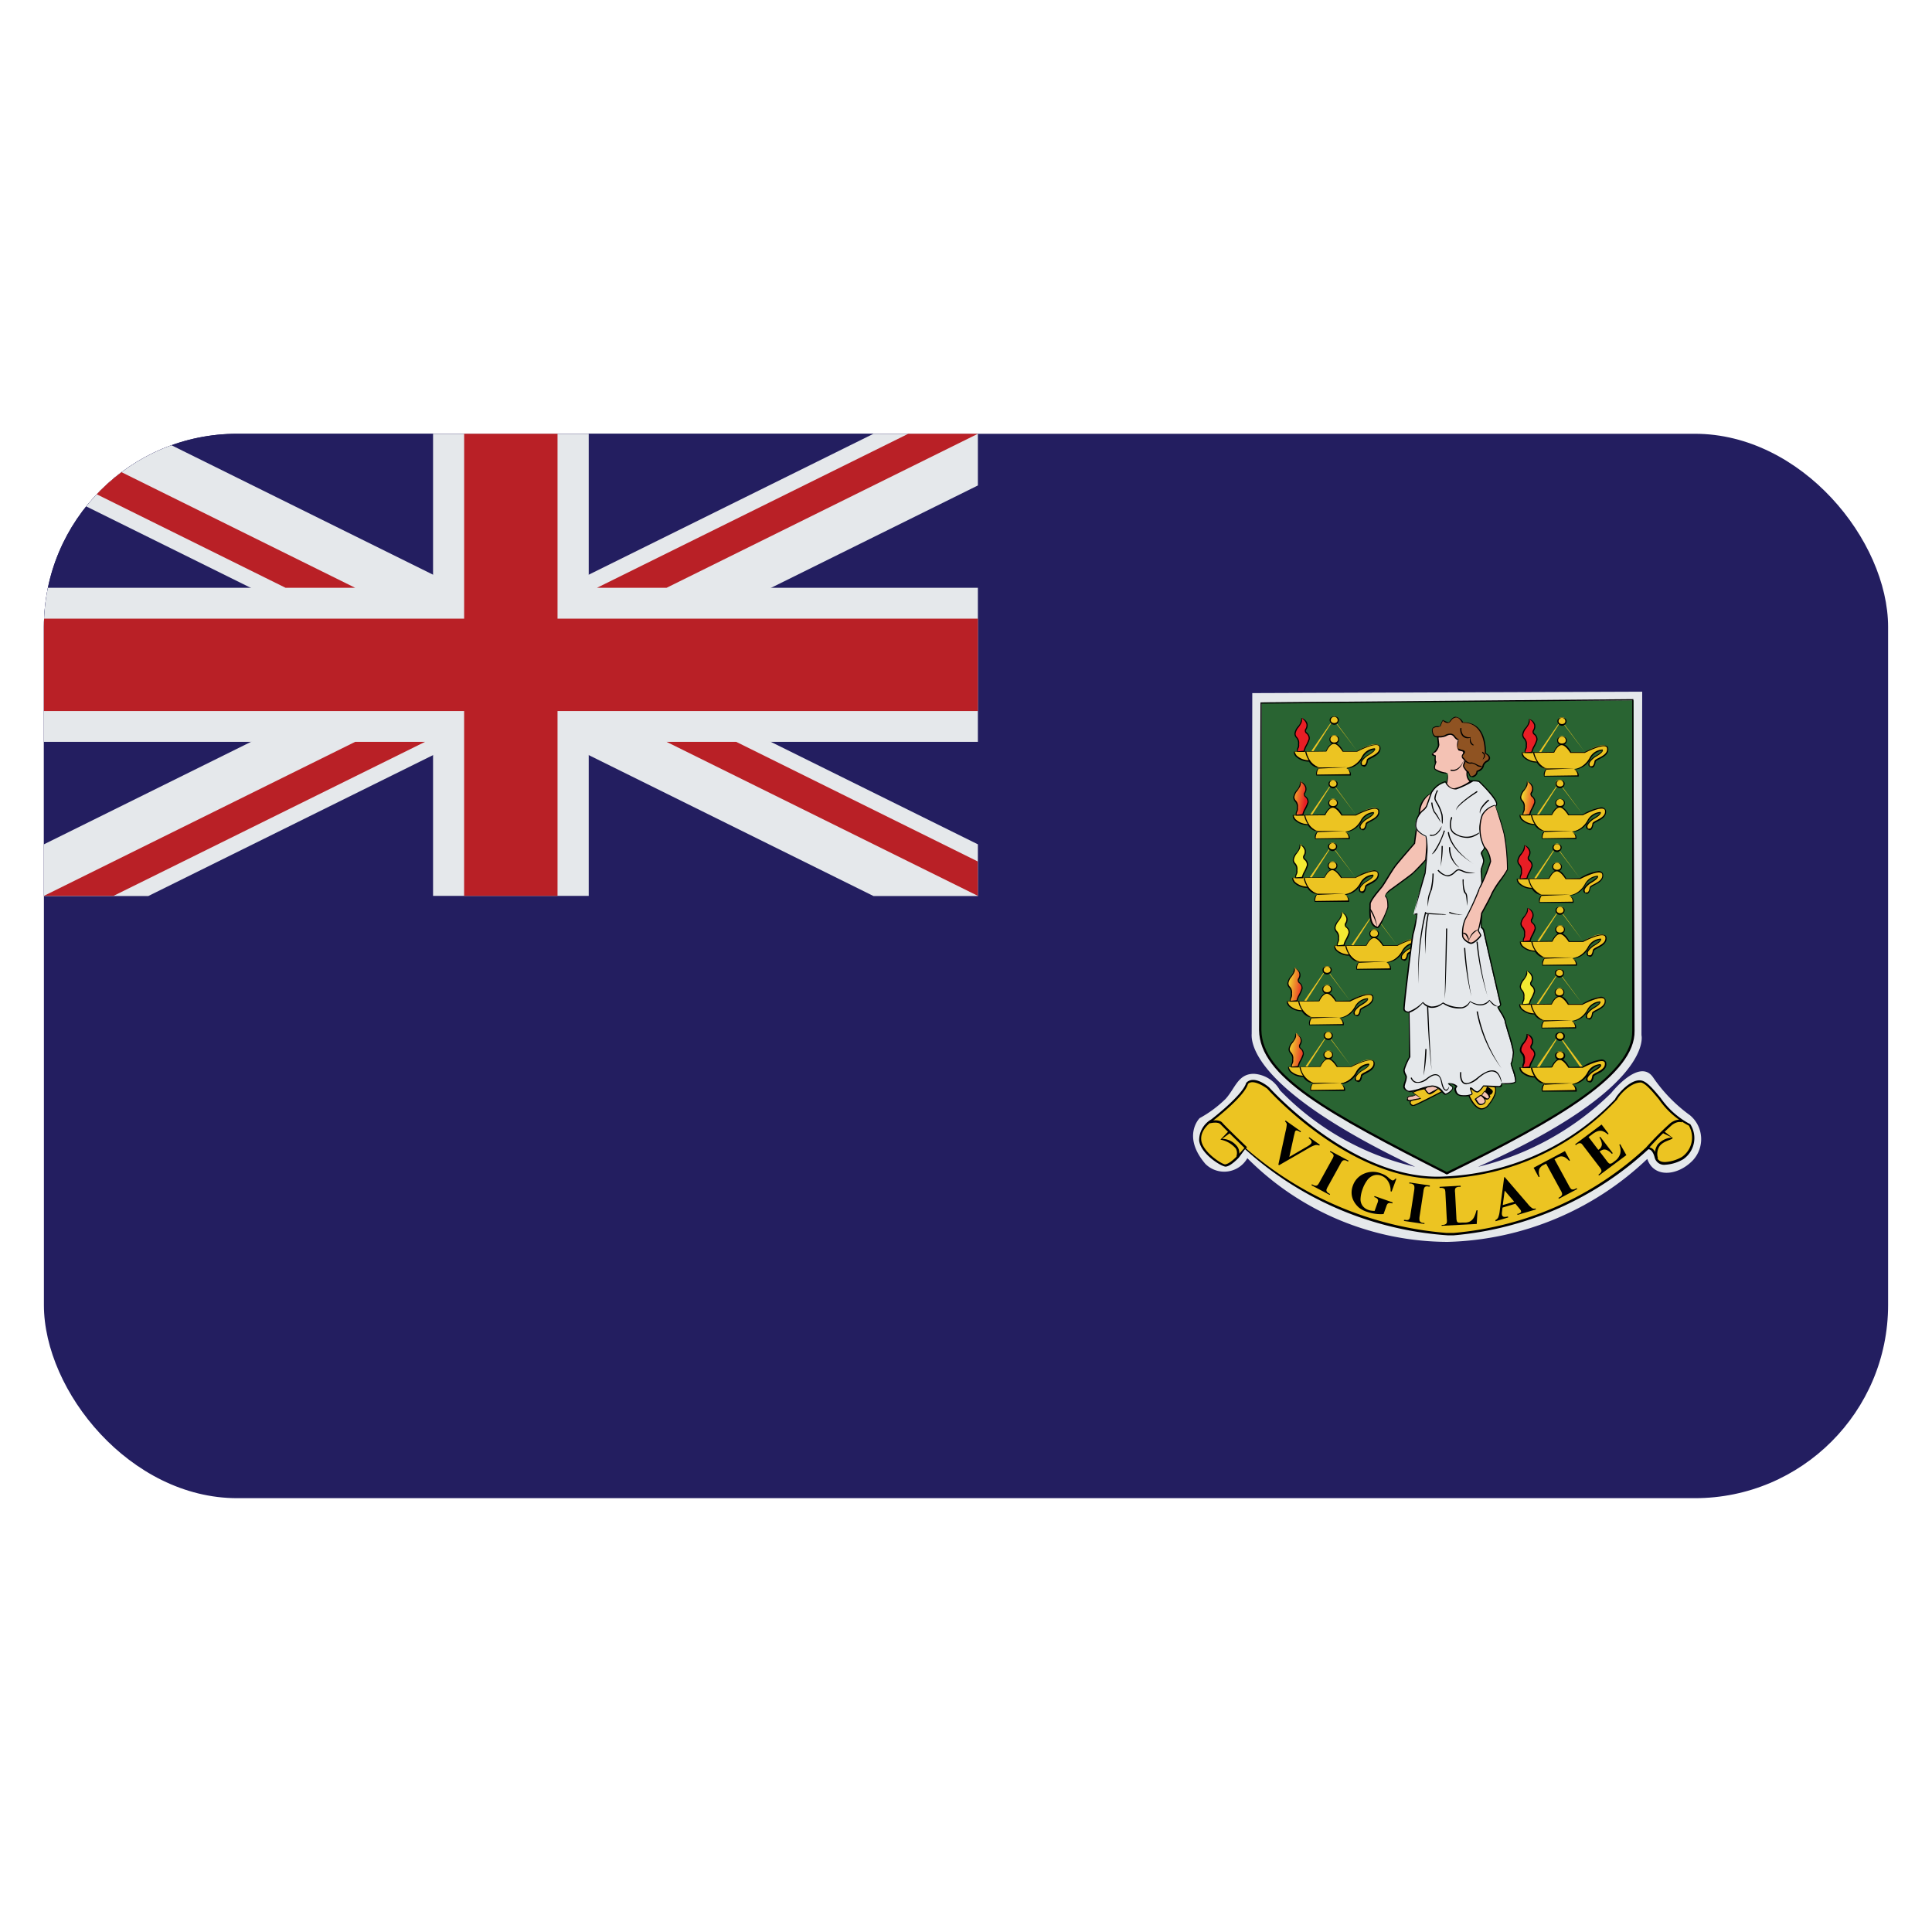 <svg id="Layer_1" data-name="Layer 1" xmlns="http://www.w3.org/2000/svg" xmlns:xlink="http://www.w3.org/1999/xlink" viewBox="0 0 40 40"><defs><style>.cls-1{fill:none;}.cls-2{clip-path:url(#clip-path);}.cls-3{fill:#231e60;}.cls-4{clip-path:url(#clip-path-2);}.cls-5{fill:#e5e8eb;}.cls-6{fill:#296432;}.cls-7{fill:#ecc422;}.cls-8{clip-path:url(#clip-path-3);}.cls-9{fill:url(#linear-gradient);}.cls-10{clip-path:url(#clip-path-5);}.cls-11{fill:url(#linear-gradient-2);}.cls-12{clip-path:url(#clip-path-7);}.cls-13{fill:url(#linear-gradient-3);}.cls-14{clip-path:url(#clip-path-9);}.cls-15{fill:url(#linear-gradient-4);}.cls-16{clip-path:url(#clip-path-11);}.cls-17{fill:url(#linear-gradient-5);}.cls-18{clip-path:url(#clip-path-13);}.cls-19{fill:url(#linear-gradient-6);}.cls-20{clip-path:url(#clip-path-15);}.cls-21{fill:url(#linear-gradient-7);}.cls-22{clip-path:url(#clip-path-17);}.cls-23{fill:url(#linear-gradient-8);}.cls-24{clip-path:url(#clip-path-19);}.cls-25{fill:url(#linear-gradient-9);}.cls-26{clip-path:url(#clip-path-21);}.cls-27{fill:url(#linear-gradient-10);}.cls-28{clip-path:url(#clip-path-23);}.cls-29{fill:url(#linear-gradient-11);}.cls-30{clip-path:url(#clip-path-25);}.cls-31{fill:url(#linear-gradient-12);}.cls-32{fill:#f4c2b4;}.cls-33{fill:#8f5322;}.cls-34{fill:#b92026;}</style><clipPath id="clip-path"><rect class="cls-1" x="0.909" y="8.981" width="38.182" height="22.037" rx="4"/></clipPath><clipPath id="clip-path-2"><rect class="cls-1" x="0.909" y="8.981" width="38.182" height="22.037"/></clipPath><clipPath id="clip-path-3"><path class="cls-1" d="M26.691,21.716c0,.1.083.076.072.222.007.086-.022.065-.029.147h.144c.022-.1.062-.122.105-.254.007-.129-.105-.115-.072-.2.058-.09.029-.175-.079-.243.021.118-.141.229-.141.324"/></clipPath><linearGradient id="linear-gradient" x1="-626.742" y1="-779.466" x2="-626.704" y2="-779.466" gradientTransform="matrix(-9.036, -6.813, 3.013, -20.432, -3287.659, -20174.456)" gradientUnits="userSpaceOnUse"><stop offset="0" stop-color="#e81e25"/><stop offset="1" stop-color="#f3ea32"/></linearGradient><clipPath id="clip-path-5"><path class="cls-1" d="M26.665,20.358c0,.1.083.075.073.221.007.086-.022.065-.03.147h.145a2.694,2.694,0,0,1,.1-.253c.007-.129-.1-.115-.072-.2.057-.09.028-.175-.08-.243.022.118-.141.229-.141.325"/></clipPath><linearGradient id="linear-gradient-2" x1="-627.325" y1="-781.017" x2="-627.288" y2="-781.017" gradientTransform="matrix(-9.036, -6.813, 3.013, -20.432, -3288.28, -20211.487)" xlink:href="#linear-gradient"/><clipPath id="clip-path-7"><path class="cls-1" d="M31.491,19.123c0,.1.083.075.072.221.007.087-.021.064-.029.147h.145a2.555,2.555,0,0,1,.1-.254c.008-.128-.1-.114-.071-.2.057-.089.028-.176-.08-.243.022.118-.141.229-.141.325"/></clipPath><linearGradient id="linear-gradient-3" x1="-615.583" y1="-786.519" x2="-615.545" y2="-786.519" gradientTransform="matrix(-9.035, -6.813, 3.013, -20.431, -3160.714, -20244.182)" xlink:href="#linear-gradient"/><clipPath id="clip-path-9"><path class="cls-1" d="M26.777,17.8c0,.1.083.075.073.222.007.086-.022.064-.029.146h.144c.022-.1.062-.121.105-.254.007-.128-.105-.114-.072-.2.057-.089.029-.175-.079-.243.021.118-.142.229-.142.325"/></clipPath><linearGradient id="linear-gradient-4" x1="-627.984" y1="-784.024" x2="-627.946" y2="-784.024" gradientTransform="matrix(-9.037, -6.814, 3.013, -20.434, -3285.387, -20282.039)" xlink:href="#linear-gradient"/><clipPath id="clip-path-11"><path class="cls-1" d="M26.788,16.5c0,.1.083.075.072.222.007.085-.022.064-.029.146h.145a2.652,2.652,0,0,1,.1-.253c.007-.129-.1-.115-.072-.2.058-.089.029-.175-.079-.243.021.118-.141.229-.141.325"/></clipPath><linearGradient id="linear-gradient-5" x1="-628.477" y1="-785.494" x2="-628.439" y2="-785.494" gradientTransform="matrix(-9.036, -6.814, 3.013, -20.433, -3285.241, -20315.62)" xlink:href="#linear-gradient"/><clipPath id="clip-path-13"><path class="cls-1" d="M26.812,15.187c0,.1.084.075.073.222.007.085-.022.064-.029.146H27c.022-.1.062-.121.105-.254.007-.128-.105-.114-.072-.2.058-.088.029-.174-.08-.242.022.117-.141.228-.141.325"/></clipPath><linearGradient id="linear-gradient-6" x1="-628.94" y1="-787.022" x2="-628.903" y2="-787.022" gradientTransform="matrix(-9.037, -6.815, 3.014, -20.436, -3285.35, -20354.543)" xlink:href="#linear-gradient"/><clipPath id="clip-path-15"><path class="cls-1" d="M31.527,15.208c0,.1.083.076.072.222.008.085-.022.064-.029.146h.145a2.694,2.694,0,0,1,.105-.253c.007-.129-.105-.115-.073-.2.058-.09.029-.176-.079-.243.022.118-.141.228-.141.324"/></clipPath><linearGradient id="linear-gradient-7" x1="-616.95" y1="-791.025" x2="-616.913" y2="-791.025" gradientTransform="matrix(-9.037, -6.815, 3.014, -20.436, -3160.244, -20354.637)" xlink:href="#linear-gradient"/><clipPath id="clip-path-17"><path class="cls-1" d="M31.484,16.5c0,.1.083.074.072.22.007.086-.022.065-.029.148h.145a2.555,2.555,0,0,1,.1-.254c.007-.129-.1-.114-.072-.2.058-.089.029-.175-.079-.243.021.118-.141.229-.141.326"/></clipPath><linearGradient id="linear-gradient-8" x1="-616.596" y1="-789.481" x2="-616.558" y2="-789.481" gradientTransform="matrix(-9.037, -6.814, 3.013, -20.435, -3161.586, -20318.266)" xlink:href="#linear-gradient"/><clipPath id="clip-path-19"><path class="cls-1" d="M31.426,17.823c0,.1.083.075.072.221.007.086-.021.065-.029.146h.145a2.543,2.543,0,0,1,.105-.253c.007-.128-.105-.114-.073-.2.058-.09.029-.175-.079-.243.022.118-.141.229-.141.325"/></clipPath><linearGradient id="linear-gradient-9" x1="-616.216" y1="-787.943" x2="-616.178" y2="-787.943" gradientTransform="matrix(-9.037, -6.815, 3.014, -20.436, -3162.998, -20284.043)" xlink:href="#linear-gradient"/><clipPath id="clip-path-21"><path class="cls-1" d="M31.484,21.731c0,.095.083.074.072.22.007.086-.022.065-.029.147h.145a2.652,2.652,0,0,1,.1-.253c.007-.129-.1-.114-.072-.2.058-.09.029-.175-.079-.243.021.118-.141.229-.141.326"/></clipPath><linearGradient id="linear-gradient-10" x1="-614.532" y1="-783.561" x2="-614.495" y2="-783.561" gradientTransform="matrix(-9.037, -6.815, 3.014, -20.436, -3160.874, -20179.106)" xlink:href="#linear-gradient"/><clipPath id="clip-path-23"><path class="cls-1" d="M31.477,20.423c0,.1.083.075.072.222.007.085-.022.064-.029.146h.144c.022-.1.062-.121.1-.253.007-.129-.1-.115-.072-.2.058-.089.029-.175-.08-.243.022.118-.14.228-.14.325"/></clipPath><linearGradient id="linear-gradient-11" x1="-615.047" y1="-785.035" x2="-615.009" y2="-785.035" gradientTransform="matrix(-9.037, -6.814, 3.013, -20.434, -3160.766, -20211.961)" xlink:href="#linear-gradient"/><clipPath id="clip-path-25"><path class="cls-1" d="M27.639,19.208c0,.1.083.075.072.222.007.085-.022.064-.029.146h.144c.022-.1.062-.122.105-.254.007-.128-.105-.114-.072-.2.058-.089.029-.175-.08-.243.022.118-.14.229-.14.325"/></clipPath><linearGradient id="linear-gradient-12" x1="-625.262" y1="-783.148" x2="-625.225" y2="-783.148" gradientTransform="matrix(-9.037, -6.814, 3.013, -20.434, -3262.579, -20244.211)" xlink:href="#linear-gradient"/></defs><g class="cls-2"><rect class="cls-3" x="0.909" y="8.981" width="38.182" height="22.037"/><g class="cls-4"><path class="cls-5" d="M25.927,14.35,34,14.32l-.015,7.112s.285,1.081-3.384,2.726a5.923,5.923,0,0,0,2.755-1.526s.585-.741.869-.327a3.183,3.183,0,0,0,.764.785.644.644,0,0,1,.059.934c-.314.326-.808.37-.943-.03a6.22,6.22,0,0,1-4.132,1.718,5.874,5.874,0,0,1-4.148-1.733.551.551,0,0,1-.868.119c-.494-.577-.12-.948-.12-.948a2.423,2.423,0,0,0,.539-.4c.2-.222.255-.518.584-.518a.665.665,0,0,1,.539.34,5.676,5.676,0,0,0,2.8,1.586c-3.279-1.556-3.4-2.519-3.384-2.756Z"/><path class="cls-6" d="M26.122,14.543l7.7-.044v6.844c.016.889-1.5,1.792-3.862,2.948-2.441-1.245-3.848-2-3.863-2.963Z"/><path d="M29.955,24.318l-.011-.006c-2.466-1.257-3.861-2.016-3.877-2.984l.03-6.785,7.72-.068.025,6.868c.015.888-1.472,1.794-3.876,2.969l-.011.006ZM33.793,14.5l-7.671.068-.006,6.761c.015.939,1.4,1.69,3.839,2.936,2.381-1.164,3.853-2.059,3.838-2.921V14.5Z"/><polygon class="cls-7" points="27.063 22.095 27.031 22.074 27.486 21.414 27.974 22.075 27.486 21.435 27.063 22.095 27.063 22.095"/><path class="cls-7" d="M27.592,21.838a.09.09,0,1,1-.09-.09.089.089,0,0,1,.09.09Z"/><path d="M27.5,21.938a.1.1,0,0,1-.1-.1c0-.111.2-.111.2,0a.1.1,0,0,1-.1.1Zm0-.179a.079.079,0,0,0-.079.079c0,.086.158.086.158,0a.079.079,0,0,0-.079-.079Z"/><path class="cls-7" d="M27.133,22.572l.7,0a.159.159,0,0,0-.074-.145c.369-.051.273-.373.582-.391.06.009-.161.137-.161.137s-.186.13-.1.2c.068.052.1-.032.107-.1s.3-.1.257-.287c-.069-.151-.474.1-.474.1l-.29,0c-.017-.032-.1-.16-.18-.161-.1,0-.166.163-.166.163h-.655s-.023.167.309.2a.4.4,0,0,0,.2.148.156.156,0,0,0-.055.137Z"/><path d="M27.847,22.586l-.714,0a.148.148,0,0,1,.047-.157.275.275,0,0,1-.2-.132.378.378,0,0,1-.277-.11.133.133,0,0,1-.034-.1l.667-.01c-.008,0,.061-.159.165-.163s.188.161.192.167l.279,0c0-.006.422-.231.485-.093.03.13-.089.192-.176.237-.039.02-.078.041-.081.057,0,.037-.023.122-.079.122l-.046-.019a.064.064,0,0,1-.027-.052c0-.073.124-.159.129-.163a.648.648,0,0,0,.166-.12.311.311,0,0,0-.251.175.424.424,0,0,1-.327.221.129.129,0,0,1,.084.134l0,.011ZM26.686,22.1a.276.276,0,0,0,.036.07.378.378,0,0,0,.269.1.429.429,0,0,0,.2.149.232.232,0,0,0-.047.148l.68-.01a.146.146,0,0,0-.068-.123.476.476,0,0,0,.315-.233.322.322,0,0,1,.272-.18c.029.047-.07.111-.154.159-.032.022-.116.093-.118.143l.01.043.039,0c.03,0,.048-.052.056-.1,0-.028.043-.048.093-.074.084-.044.19-.1.164-.209-.05-.107-.453.107-.456.108h-.3c-.04-.059-.113-.16-.18-.161-.089,0-.155.154-.155.156l-.661.007Z"/><polygon points="27.183 22.442 27.183 22.419 27.77 22.417 27.183 22.442 27.183 22.442"/><path d="M27.181,22.413c-.228-.043-.276-.312-.278-.323l.024,0a.435.435,0,0,0,.254.327Z"/></g><g class="cls-8"><polygon class="cls-9" points="27.083 21.461 26.721 21.19 26.598 22.015 26.96 22.286 27.083 21.461"/></g><g class="cls-4"><path d="M26.888,22.1h-.154a.111.111,0,0,1,.007-.084.131.131,0,0,0,.01-.074.155.155,0,0,0-.037-.132.13.13,0,0,1-.036-.091.286.286,0,0,1,.069-.143.263.263,0,0,0,.073-.179c.133.06.163.153.1.247-.012.03,0,.042.022.063a.145.145,0,0,1,.052.127.677.677,0,0,1-.059.137.411.411,0,0,0-.046.119l0,.01Zm-.063-.7c.031.058-.014.122-.058.185a.263.263,0,0,0-.064.129.1.1,0,0,0,.03.076.173.173,0,0,1,.042.147.132.132,0,0,1-.013.084.166.166,0,0,0-.016.062l.122-.012a.418.418,0,0,1,.047-.116.824.824,0,0,0,.057-.13.12.12,0,0,0-.046-.106.073.073,0,0,1-.026-.091c.069-.107,0-.183-.075-.228Z"/><path class="cls-7" d="M27.585,21.441a.083.083,0,1,1-.083-.082.082.082,0,0,1,.083.082Z"/><path d="M27.5,21.535a.1.1,0,0,1-.095-.094c0-.1.19-.1.19,0a.094.094,0,0,1-.1.094Zm0-.164a.07.07,0,0,0-.07.07c0,.078.141.078.141,0a.07.07,0,0,0-.071-.07Z"/><polygon class="cls-7" points="27.038 20.736 27.006 20.715 27.46 20.055 27.949 20.717 27.46 20.076 27.038 20.736 27.038 20.736"/><path class="cls-7" d="M27.567,20.479a.09.09,0,1,1-.09-.09.089.089,0,0,1,.09.09Z"/><path d="M27.477,20.579a.1.1,0,0,1-.1-.1c0-.111.2-.111.2,0a.1.1,0,0,1-.1.1Zm0-.179a.079.079,0,0,0-.079.079c0,.086.158.086.158,0a.08.08,0,0,0-.079-.079Z"/><path class="cls-7" d="M27.107,21.213l.7,0a.159.159,0,0,0-.073-.145c.369-.051.273-.373.581-.391.061.009-.161.137-.161.137s-.186.13-.1.2c.067.053.1-.032.106-.1s.3-.1.258-.287c-.069-.15-.475.1-.475.1h-.289c-.018-.033-.1-.161-.181-.162s-.166.163-.166.163h-.655s-.022.167.309.2a.4.4,0,0,0,.2.148.16.16,0,0,0-.055.137Z"/><path d="M27.822,21.227l-.715,0a.151.151,0,0,1,.047-.158.274.274,0,0,1-.2-.132.379.379,0,0,1-.278-.11.137.137,0,0,1-.034-.1l.667-.01c-.008,0,.062-.159.166-.163s.182.152.191.168l.279-.005c0-.006.423-.23.486-.093.03.13-.09.192-.177.237-.038.02-.078.041-.08.057,0,.037-.024.123-.079.123l-.047-.02a.061.061,0,0,1-.026-.052c0-.073.123-.159.128-.163a.672.672,0,0,0,.167-.119.309.309,0,0,0-.252.174.42.42,0,0,1-.327.221.128.128,0,0,1,.084.135v.01Zm-1.161-.486a.276.276,0,0,0,.036.07.376.376,0,0,0,.269.105.428.428,0,0,0,.2.149.24.24,0,0,0-.047.148l.681-.01a.145.145,0,0,0-.069-.123.475.475,0,0,0,.316-.232.318.318,0,0,1,.272-.181c.028.047-.071.111-.155.159-.031.022-.116.093-.117.143l.01.043.039,0c.029,0,.048-.053.055-.1,0-.029.043-.049.093-.075.085-.044.19-.1.165-.208-.05-.108-.453.106-.456.107h-.3c-.04-.06-.114-.161-.181-.162-.088,0-.154.154-.155.156l-.66.007Z"/><polygon points="27.158 21.083 27.158 21.06 27.744 21.058 27.158 21.083 27.158 21.083"/><path d="M27.156,21.054c-.228-.043-.277-.312-.279-.323l.024,0a.436.436,0,0,0,.255.327Z"/></g><g class="cls-10"><polygon class="cls-11" points="27.058 20.102 26.695 19.832 26.572 20.656 26.935 20.927 27.058 20.102"/></g><g class="cls-4"><path d="M26.863,20.738h-.155a.122.122,0,0,1,.007-.084.121.121,0,0,0,.011-.074.158.158,0,0,0-.037-.132.124.124,0,0,1-.036-.09.282.282,0,0,1,.068-.144.263.263,0,0,0,.073-.179c.133.06.163.152.1.247-.012.031,0,.043.022.064a.148.148,0,0,1,.052.127.834.834,0,0,1-.059.138.371.371,0,0,0-.046.117l0,.01Zm-.064-.7c.032.058-.014.122-.058.185a.27.27,0,0,0-.064.13.1.1,0,0,0,.03.075.175.175,0,0,1,.043.147.132.132,0,0,1-.013.084.135.135,0,0,0-.016.062l.122-.012a.436.436,0,0,1,.046-.114.723.723,0,0,0,.057-.131.124.124,0,0,0-.045-.106.075.075,0,0,1-.027-.092c.069-.107,0-.183-.075-.228Z"/><path class="cls-7" d="M27.56,20.082A.083.083,0,1,1,27.477,20a.082.082,0,0,1,.083.082Z"/><path d="M27.477,20.176a.094.094,0,0,1-.095-.094c0-.1.19-.1.19,0a.1.1,0,0,1-.095.094Zm0-.164a.07.07,0,0,0-.071.07c0,.078.141.078.142,0a.07.07,0,0,0-.071-.07Z"/><polygon class="cls-7" points="31.863 19.501 31.831 19.48 32.286 18.819 32.774 19.481 32.286 18.841 31.863 19.501 31.863 19.501"/><path class="cls-7" d="M32.393,19.243a.09.09,0,1,1-.09-.088.09.09,0,0,1,.09.088Z"/><path d="M32.3,19.344a.1.1,0,0,1-.1-.1c0-.11.2-.11.2,0a.1.1,0,0,1-.1.1Zm0-.178a.077.077,0,0,0-.079.077c0,.087.158.087.158,0a.078.078,0,0,0-.079-.077Z"/><path class="cls-7" d="M31.933,19.978l.7,0a.16.16,0,0,0-.075-.145c.37-.051.274-.373.582-.39.061.009-.161.136-.161.136s-.186.13-.1.2c.067.053.1-.032.106-.1s.3-.1.258-.288c-.069-.151-.475.1-.475.1h-.289c-.018-.032-.1-.161-.181-.162s-.166.163-.166.163h-.655s-.023.166.309.2a.4.4,0,0,0,.2.148.157.157,0,0,0-.055.137Z"/><path d="M32.648,19.992l-.715,0a.148.148,0,0,1,.047-.158.274.274,0,0,1-.2-.132.386.386,0,0,1-.279-.11.138.138,0,0,1-.033-.1l.667-.011c-.008,0,.062-.159.166-.163s.175.14.191.168l.279,0c.005-.006.422-.232.486-.093.03.13-.09.192-.177.238-.038.02-.078.04-.08.056-.006.037-.024.123-.079.123l-.047-.019a.064.064,0,0,1-.026-.054c0-.073.123-.158.128-.161a.64.64,0,0,0,.167-.12.312.312,0,0,0-.252.174.422.422,0,0,1-.327.221.13.13,0,0,1,.085.134l0,.011Zm-1.161-.486a.3.3,0,0,0,.035.07.377.377,0,0,0,.27.105.425.425,0,0,0,.2.149.238.238,0,0,0-.047.148l.681-.01a.147.147,0,0,0-.069-.123.472.472,0,0,0,.316-.232.317.317,0,0,1,.272-.18c.028.046-.071.11-.155.159-.031.022-.116.091-.117.142l.01.043.039,0c.03,0,.048-.055.055-.1,0-.029.043-.049.093-.075.084-.044.19-.1.165-.208-.05-.108-.453.106-.456.108h-.3c-.043-.064-.115-.161-.181-.162-.088,0-.155.154-.155.156l-.66.007Z"/><polygon points="31.984 19.849 31.984 19.825 32.57 19.823 31.984 19.849 31.984 19.849"/><path d="M31.982,19.819c-.228-.043-.277-.311-.279-.322l.024,0a.436.436,0,0,0,.255.327Z"/></g><g class="cls-12"><polygon class="cls-13" points="31.884 18.867 31.521 18.597 31.398 19.422 31.761 19.692 31.884 18.867"/></g><g class="cls-4"><path d="M31.689,19.5h-.155a.12.12,0,0,1,.007-.084.112.112,0,0,0,.01-.074.155.155,0,0,0-.037-.132.129.129,0,0,1-.035-.09.282.282,0,0,1,.068-.144.261.261,0,0,0,.073-.179.169.169,0,0,1,.129.121.164.164,0,0,1-.028.127c-.011.029,0,.041.022.062a.146.146,0,0,1,.052.128.677.677,0,0,1-.059.137.41.41,0,0,0-.045.118l0,.01Zm-.064-.7c.031.058-.014.123-.058.185a.27.27,0,0,0-.064.13.108.108,0,0,0,.03.076.17.17,0,0,1,.042.146.134.134,0,0,1-.012.084.136.136,0,0,0-.016.063l.122-.012a.39.39,0,0,1,.046-.116.74.74,0,0,0,.057-.13.122.122,0,0,0-.046-.107.072.072,0,0,1-.026-.09.144.144,0,0,0,.025-.111.2.2,0,0,0-.1-.118Z"/><path class="cls-7" d="M32.386,18.847a.083.083,0,1,1-.083-.082.082.082,0,0,1,.083.082Z"/><path d="M32.3,18.941a.093.093,0,0,1-.095-.094c0-.1.19-.1.19,0a.1.1,0,0,1-.1.094Zm0-.164a.07.07,0,0,0-.071.07c0,.078.141.078.142,0a.07.07,0,0,0-.071-.07Z"/><polygon class="cls-7" points="27.15 18.181 27.118 18.159 27.572 17.499 28.061 18.16 27.572 17.52 27.15 18.181 27.15 18.181"/><path class="cls-7" d="M27.679,17.923a.09.09,0,1,1-.09-.089.089.089,0,0,1,.09.089Z"/><path d="M27.589,18.023a.1.1,0,0,1-.1-.1c0-.11.2-.11.2,0a.1.1,0,0,1-.1.1Zm0-.178a.079.079,0,0,0-.079.078c0,.086.158.086.158,0a.078.078,0,0,0-.079-.078Z"/><path class="cls-7" d="M27.219,18.657l.7,0a.163.163,0,0,0-.074-.146c.369-.05.273-.372.582-.39.06.009-.161.137-.161.137s-.187.129-.1.2c.068.052.1-.032.106-.1s.3-.105.258-.288c-.069-.15-.474.1-.474.1l-.29,0c-.018-.032-.1-.161-.18-.162-.1,0-.167.164-.167.164h-.655s-.022.166.31.2a.4.4,0,0,0,.2.148.158.158,0,0,0-.056.137Z"/><path d="M27.934,18.672l-.715,0a.148.148,0,0,1,.048-.158.273.273,0,0,1-.2-.132.381.381,0,0,1-.278-.109.139.139,0,0,1-.034-.1l.667-.01c-.008,0,.062-.16.166-.164.089,0,.169.129.192.168l.279,0a.958.958,0,0,1,.382-.149.1.1,0,0,1,.1.055c.03.13-.089.193-.177.238-.038.02-.078.04-.08.057,0,.036-.023.122-.079.122l-.046-.019a.061.061,0,0,1-.027-.054c0-.073.124-.158.129-.161a.648.648,0,0,0,.166-.12.309.309,0,0,0-.251.175.426.426,0,0,1-.327.22.132.132,0,0,1,.084.135l0,.011Zm-1.161-.486a.315.315,0,0,0,.036.07.376.376,0,0,0,.269.1.427.427,0,0,0,.2.149.239.239,0,0,0-.048.148l.681-.009a.146.146,0,0,0-.069-.124.472.472,0,0,0,.316-.232.319.319,0,0,1,.272-.18c.029.046-.07.11-.154.159-.032.022-.116.092-.118.142l.01.044.039,0c.03,0,.049-.055.055-.1,0-.028.043-.049.093-.075.085-.043.191-.1.165-.208-.05-.107-.453.106-.456.108h-.3c-.052-.077-.121-.161-.18-.162-.089,0-.155.155-.156.156l-.66.008Z"/><polygon points="27.27 18.528 27.27 18.504 27.856 18.502 27.27 18.528 27.27 18.528"/><path d="M27.268,18.5c-.228-.043-.277-.311-.279-.322l.024,0s.048.266.255.327Z"/></g><g class="cls-14"><polygon class="cls-15" points="27.17 17.546 26.808 17.276 26.685 18.101 27.047 18.371 27.17 17.546"/></g><g class="cls-4"><path d="M26.975,18.182h-.154a.123.123,0,0,1,.006-.084.115.115,0,0,0,.011-.073.161.161,0,0,0-.037-.133.126.126,0,0,1-.036-.09.278.278,0,0,1,.069-.143.265.265,0,0,0,.073-.179.168.168,0,0,1,.128.12.163.163,0,0,1-.027.127c-.012.029,0,.041.022.062a.15.15,0,0,1,.052.128.677.677,0,0,1-.059.137.382.382,0,0,0-.046.118l0,.01Zm-.063-.7c.031.059-.014.123-.059.185a.276.276,0,0,0-.063.13.1.1,0,0,0,.03.076.179.179,0,0,1,.042.147.13.13,0,0,1-.013.083.167.167,0,0,0-.016.063l.122-.012A.418.418,0,0,1,27,18.043a.751.751,0,0,0,.056-.13.126.126,0,0,0-.045-.107.073.073,0,0,1-.027-.09.145.145,0,0,0,.026-.111.2.2,0,0,0-.1-.118Z"/><path class="cls-7" d="M27.672,17.526a.083.083,0,1,1-.083-.082.083.083,0,0,1,.083.082Z"/><path d="M27.589,17.621a.1.1,0,0,1-.095-.095c0-.1.19-.1.19,0a.1.1,0,0,1-.1.095Zm0-.165a.07.07,0,0,0-.071.07c0,.078.142.079.142,0a.07.07,0,0,0-.071-.07Z"/><polygon class="cls-7" points="27.16 16.882 27.128 16.861 27.582 16.201 28.071 16.863 27.582 16.222 27.16 16.882 27.16 16.882"/><path class="cls-7" d="M27.69,16.625a.091.091,0,1,1-.091-.09.09.09,0,0,1,.091.09Z"/><path d="M27.6,16.725a.1.1,0,0,1-.1-.1c0-.112.2-.111.2,0a.1.1,0,0,1-.1.1Zm0-.179a.079.079,0,0,0-.079.079c0,.087.158.086.158,0a.079.079,0,0,0-.079-.079Z"/><path class="cls-7" d="M27.229,17.359l.705,0a.159.159,0,0,0-.074-.145c.369-.05.273-.372.582-.391.06.009-.161.137-.161.137s-.187.13-.1.2c.067.052.1-.032.106-.1s.3-.106.259-.287c-.069-.151-.475.1-.475.1l-.29,0c-.018-.032-.1-.161-.18-.161-.1,0-.167.163-.167.163h-.655s-.022.166.31.2a.41.41,0,0,0,.2.149.156.156,0,0,0-.056.136Z"/><path d="M27.944,17.373l-.715,0a.148.148,0,0,1,.048-.158.278.278,0,0,1-.2-.132.381.381,0,0,1-.279-.11.133.133,0,0,1-.033-.1l.666-.01c-.007,0,.063-.159.167-.163s.175.139.191.167l.279,0c.005-.006.423-.232.486-.093.03.129-.09.191-.177.237-.039.02-.078.04-.081.057,0,.037-.024.122-.079.122l-.046-.019a.061.061,0,0,1-.027-.054c0-.072.124-.158.129-.162a.68.68,0,0,0,.166-.119.31.31,0,0,0-.251.174.424.424,0,0,1-.327.221.129.129,0,0,1,.084.134l0,.011Zm-1.161-.485a.3.3,0,0,0,.036.069.376.376,0,0,0,.269.105.435.435,0,0,0,.2.15.238.238,0,0,0-.048.147l.681-.01a.145.145,0,0,0-.069-.123.472.472,0,0,0,.316-.232.322.322,0,0,1,.272-.181c.029.046-.07.111-.154.159-.032.022-.116.093-.118.143l.01.044.039,0c.03,0,.048-.052.056-.1,0-.028.043-.049.093-.074.085-.045.19-.1.165-.209-.05-.108-.453.106-.457.108h-.3c-.043-.064-.115-.161-.18-.161-.088,0-.155.154-.155.156l-.661.007Z"/><polygon points="27.28 17.229 27.28 17.205 27.867 17.204 27.28 17.229 27.28 17.229"/><path d="M27.278,17.2c-.228-.043-.276-.311-.278-.322l.023,0s.049.265.255.326Z"/></g><g class="cls-16"><polygon class="cls-17" points="27.18 16.249 26.818 15.978 26.695 16.802 27.057 17.073 27.18 16.249"/></g><g class="cls-4"><path d="M26.985,16.884h-.154a.115.115,0,0,1,.007-.084.121.121,0,0,0,.01-.073.156.156,0,0,0-.037-.133.126.126,0,0,1-.035-.09.282.282,0,0,1,.068-.144.265.265,0,0,0,.073-.179.171.171,0,0,1,.129.122.159.159,0,0,1-.028.125c-.012.03,0,.043.022.064a.145.145,0,0,1,.052.127.677.677,0,0,1-.059.137.411.411,0,0,0-.046.119l0,.009Zm-.063-.7c.031.057-.014.122-.058.185a.266.266,0,0,0-.064.13.107.107,0,0,0,.03.076.174.174,0,0,1,.042.147.139.139,0,0,1-.012.083.147.147,0,0,0-.017.063l.122-.012a.418.418,0,0,1,.047-.116.784.784,0,0,0,.057-.13.121.121,0,0,0-.046-.106A.074.074,0,0,1,27,16.417a.138.138,0,0,0,.025-.109.2.2,0,0,0-.1-.119Z"/><path class="cls-7" d="M27.683,16.228a.084.084,0,0,1-.084.083.083.083,0,1,1,.084-.083Z"/><path d="M27.6,16.323a.1.1,0,0,1-.095-.095c0-.1.191-.1.191,0a.1.1,0,0,1-.1.095Zm0-.165a.07.07,0,0,0-.071.07c0,.078.142.078.142,0a.07.07,0,0,0-.071-.07Z"/><polygon class="cls-7" points="27.185 15.565 27.153 15.544 27.607 14.884 28.096 15.545 27.607 14.905 27.185 15.565 27.185 15.565"/><path class="cls-7" d="M27.714,15.308a.09.09,0,0,1-.18,0,.09.09,0,1,1,.18,0Z"/><path d="M27.624,15.408a.1.1,0,0,1-.1-.1c0-.111.2-.111.2,0a.1.1,0,0,1-.1.1Zm0-.179a.079.079,0,0,0-.079.079c0,.087.158.087.158,0a.079.079,0,0,0-.079-.079Z"/><path class="cls-7" d="M27.254,16.042l.7,0a.163.163,0,0,0-.074-.146c.369-.049.273-.371.582-.39.06.01-.161.138-.161.138s-.186.129-.1.2c.068.052.1-.032.106-.1s.3-.106.258-.288c-.069-.15-.474.1-.474.1l-.29,0c-.018-.032-.1-.162-.18-.162-.1,0-.166.164-.166.164H26.8s-.023.165.309.2a.392.392,0,0,0,.2.149.161.161,0,0,0-.056.137Z"/><path d="M27.969,16.056l-.715,0A.151.151,0,0,1,27.3,15.9a.273.273,0,0,1-.2-.132.385.385,0,0,1-.278-.11.133.133,0,0,1-.033-.1l.667-.01c-.008,0,.061-.16.165-.164s.176.14.192.168l.279,0c0-.007.422-.232.485-.094.03.13-.089.192-.176.237-.039.02-.079.041-.081.058,0,.036-.023.122-.079.122l-.046-.019a.065.065,0,0,1-.027-.054c0-.073.124-.158.129-.161a.653.653,0,0,0,.166-.12.306.306,0,0,0-.251.174.421.421,0,0,1-.327.22.132.132,0,0,1,.084.135l0,.011Zm-1.161-.485a.3.3,0,0,0,.036.069.376.376,0,0,0,.269.1.417.417,0,0,0,.2.15.235.235,0,0,0-.047.148l.68-.01a.144.144,0,0,0-.069-.123.472.472,0,0,0,.316-.232.321.321,0,0,1,.272-.181c.029.047-.07.111-.154.16-.032.022-.116.092-.118.142l.01.044.039,0c.03,0,.048-.055.055-.1,0-.028.044-.049.093-.075.085-.044.191-.1.165-.208-.05-.107-.453.106-.456.108h-.3c-.043-.064-.115-.162-.18-.162-.089,0-.155.155-.155.156l-.661.008Z"/><polygon points="27.305 15.913 27.305 15.889 27.892 15.886 27.305 15.913 27.305 15.913"/><path d="M27.3,15.882c-.228-.042-.276-.31-.278-.321l.023-.005s.048.266.255.326Z"/></g><g class="cls-18"><polygon class="cls-19" points="27.206 14.931 26.842 14.661 26.72 15.486 27.082 15.756 27.206 14.931"/></g><g class="cls-4"><path d="M27.01,15.567h-.154a.128.128,0,0,1,.006-.085.114.114,0,0,0,.011-.072.161.161,0,0,0-.037-.133.126.126,0,0,1-.036-.09.285.285,0,0,1,.069-.144.256.256,0,0,0,.072-.178.17.17,0,0,1,.13.121.164.164,0,0,1-.028.125c-.012.03,0,.043.022.063a.148.148,0,0,1,.052.128.7.7,0,0,1-.059.137.4.4,0,0,0-.046.118l0,.01Zm-.063-.694c.031.057-.014.121-.058.184a.262.262,0,0,0-.064.13.1.1,0,0,0,.03.076.179.179,0,0,1,.042.147.132.132,0,0,1-.013.083.167.167,0,0,0-.016.063l.122-.012a.406.406,0,0,1,.047-.116.869.869,0,0,0,.057-.13.124.124,0,0,0-.046-.107.074.074,0,0,1-.027-.091.14.14,0,0,0,.026-.109.2.2,0,0,0-.1-.118Z"/><path class="cls-7" d="M27.707,14.911a.083.083,0,1,1-.083-.082.083.083,0,0,1,.083.082Z"/><path d="M27.624,15.006a.1.1,0,0,1-.095-.1c0-.1.19-.1.19,0a.1.1,0,0,1-.1.1Zm0-.165a.071.071,0,0,0-.071.07c0,.078.142.078.142,0a.071.071,0,0,0-.071-.07Z"/><polygon class="cls-7" points="31.9 15.586 31.868 15.565 32.322 14.905 32.81 15.567 32.322 14.926 31.9 15.586 31.9 15.586"/><path class="cls-7" d="M32.429,15.329a.09.09,0,1,1-.09-.089.089.089,0,0,1,.09.089Z"/><path d="M32.339,15.43a.1.1,0,0,1-.1-.1c0-.111.2-.11.2,0a.1.1,0,0,1-.1.1Zm0-.179a.078.078,0,0,0-.079.078c0,.087.158.086.158,0a.079.079,0,0,0-.079-.078Z"/><path class="cls-7" d="M31.969,16.063l.7,0a.157.157,0,0,0-.074-.144c.369-.051.274-.373.583-.392.059.01-.162.138-.162.138s-.186.129-.1.2c.067.052.1-.032.106-.1s.3-.1.258-.287c-.069-.151-.475.1-.475.1l-.29,0c-.018-.032-.1-.16-.18-.161-.1,0-.166.163-.166.163h-.655s-.022.166.31.2a.4.4,0,0,0,.2.149.158.158,0,0,0-.055.136Z"/><path d="M32.684,16.077l-.715,0a.148.148,0,0,1,.048-.158.27.27,0,0,1-.2-.132.383.383,0,0,1-.279-.11.138.138,0,0,1-.033-.1l.667-.01c-.008,0,.062-.159.166-.163s.175.139.191.167l.279,0c.005-.006.423-.232.486-.093.03.13-.09.192-.177.237-.038.02-.078.04-.08.057-.006.037-.024.122-.079.122l-.047-.019a.061.061,0,0,1-.026-.053c0-.073.123-.158.128-.162a.64.64,0,0,0,.167-.12.309.309,0,0,0-.251.175.423.423,0,0,1-.328.22.127.127,0,0,1,.084.134v.011Zm-1.161-.485a.3.3,0,0,0,.035.069.379.379,0,0,0,.27.105.426.426,0,0,0,.2.15.238.238,0,0,0-.048.147l.681-.01a.146.146,0,0,0-.069-.122.476.476,0,0,0,.315-.233.323.323,0,0,1,.273-.181c.028.047-.07.112-.155.16-.031.022-.116.092-.117.142l.01.044.039,0c.029,0,.048-.052.055-.1,0-.028.043-.049.093-.074.085-.044.19-.1.165-.209-.05-.107-.454.106-.457.108h-.3c-.042-.063-.114-.16-.18-.161-.088,0-.154.154-.155.156l-.66.007Z"/><polygon points="32.019 15.934 32.019 15.91 32.606 15.909 32.019 15.934 32.019 15.934"/><path d="M32.018,15.9c-.228-.042-.277-.311-.279-.322l.024,0s.048.265.255.326Z"/></g><g class="cls-20"><polygon class="cls-21" points="31.92 14.953 31.557 14.682 31.434 15.507 31.797 15.778 31.92 14.953"/></g><g class="cls-4"><path d="M31.725,15.588H31.57a.121.121,0,0,1,.007-.084.111.111,0,0,0,.01-.073.157.157,0,0,0-.036-.132.126.126,0,0,1-.036-.091.271.271,0,0,1,.069-.143.263.263,0,0,0,.072-.179.169.169,0,0,1,.129.12.163.163,0,0,1-.028.127c-.011.03,0,.042.022.062a.149.149,0,0,1,.053.128.816.816,0,0,1-.059.137.384.384,0,0,0-.046.119l0,.009Zm-.063-.694c.031.057-.015.122-.059.184a.27.27,0,0,0-.064.13.1.1,0,0,0,.031.076.179.179,0,0,1,.042.147.134.134,0,0,1-.013.083.147.147,0,0,0-.017.063l.123-.012a.418.418,0,0,1,.046-.116.707.707,0,0,0,.057-.13.12.12,0,0,0-.046-.106.074.074,0,0,1-.026-.091.147.147,0,0,0,.026-.11.2.2,0,0,0-.1-.118Z"/><path class="cls-7" d="M32.422,14.932a.083.083,0,1,1-.166,0,.083.083,0,0,1,.166,0Z"/><path d="M32.339,15.027a.1.1,0,0,1-.095-.095c0-.1.19-.1.19,0a.1.1,0,0,1-.095.095Zm0-.164a.07.07,0,0,0-.071.069c0,.078.142.078.141,0a.069.069,0,0,0-.07-.069Z"/><polygon class="cls-7" points="31.856 16.879 31.824 16.858 32.278 16.198 32.767 16.86 32.278 16.219 31.856 16.879 31.856 16.879"/><path class="cls-7" d="M32.386,16.622a.091.091,0,0,1-.181,0,.091.091,0,0,1,.181,0Z"/><path d="M32.3,16.723a.1.1,0,0,1-.1-.1c0-.11.2-.111.2,0a.1.1,0,0,1-.1.1Zm0-.179a.079.079,0,0,0-.08.078c0,.086.159.087.158,0a.078.078,0,0,0-.078-.078Z"/><path class="cls-7" d="M31.926,17.357h.7a.159.159,0,0,0-.074-.145c.369-.051.273-.372.582-.39.06.009-.161.136-.161.136s-.187.131-.1.2c.067.053.1-.032.106-.1s.3-.1.258-.287c-.069-.15-.475.1-.475.1l-.29,0c-.018-.032-.1-.161-.18-.161-.1,0-.167.163-.167.163h-.654s-.022.166.309.2a.4.4,0,0,0,.2.148.157.157,0,0,0-.055.138Z"/><path d="M32.64,17.37h-.714a.149.149,0,0,1,.047-.159.274.274,0,0,1-.2-.132.385.385,0,0,1-.279-.109.14.14,0,0,1-.033-.1l.666-.01c-.007,0,.063-.159.167-.163.088,0,.168.128.191.168l.279,0a.987.987,0,0,1,.383-.149.1.1,0,0,1,.1.055c.03.13-.09.192-.177.237-.038.02-.078.041-.08.057-.007.046-.026.123-.079.123l-.047-.019a.066.066,0,0,1-.027-.053c0-.073.124-.159.129-.163a.622.622,0,0,0,.167-.119.311.311,0,0,0-.252.174.42.42,0,0,1-.327.221.13.13,0,0,1,.084.135l0,.01Zm-1.16-.485a.245.245,0,0,0,.035.069.378.378,0,0,0,.269.105.422.422,0,0,0,.2.149.234.234,0,0,0-.047.149l.68-.011a.146.146,0,0,0-.068-.123.47.47,0,0,0,.315-.232.32.32,0,0,1,.273-.18c.028.046-.071.11-.155.158-.032.023-.116.093-.117.143l.01.043.039,0c.029,0,.048-.053.055-.1,0-.029.043-.049.093-.075.085-.044.19-.1.165-.208-.05-.109-.453.107-.457.108h-.3c-.025-.032-.1-.161-.18-.161s-.155.154-.155.156l-.66.007Z"/><polygon points="31.976 17.227 31.976 17.203 32.563 17.201 31.976 17.227 31.976 17.227"/><path d="M31.974,17.2c-.228-.042-.276-.31-.278-.322l.023,0s.049.265.255.326Z"/></g><g class="cls-22"><polygon class="cls-23" points="31.876 16.246 31.514 15.976 31.391 16.8 31.753 17.07 31.876 16.246"/></g><g class="cls-4"><path d="M31.681,16.882h-.154a.124.124,0,0,1,.007-.085.121.121,0,0,0,.01-.074.151.151,0,0,0-.037-.131.129.129,0,0,1-.035-.09.289.289,0,0,1,.068-.145.261.261,0,0,0,.073-.179.171.171,0,0,1,.129.122.162.162,0,0,1-.028.126c-.011.029,0,.042.022.063a.145.145,0,0,1,.052.127.652.652,0,0,1-.059.137.428.428,0,0,0-.046.119l0,.01Zm-.063-.7c.031.058-.014.123-.058.185a.269.269,0,0,0-.064.131.1.1,0,0,0,.03.075.173.173,0,0,1,.042.146.141.141,0,0,1-.012.084.152.152,0,0,0-.017.064l.123-.012a.4.4,0,0,1,.046-.117.784.784,0,0,0,.057-.13.12.12,0,0,0-.046-.106.073.073,0,0,1-.026-.091.141.141,0,0,0,.025-.11.2.2,0,0,0-.1-.119Z"/><path class="cls-7" d="M32.379,16.226a.083.083,0,0,1-.083.082.083.083,0,1,1,0-.165.083.083,0,0,1,.083.083Z"/><path d="M32.3,16.32a.094.094,0,0,1-.095-.094c0-.1.19-.1.19,0a.1.1,0,0,1-.095.094Zm0-.165a.071.071,0,0,0-.071.071c0,.078.141.078.141,0a.07.07,0,0,0-.07-.071Z"/><polygon class="cls-7" points="31.798 18.201 31.766 18.18 32.221 17.52 32.709 18.182 32.221 17.541 31.798 18.201 31.798 18.201"/><path class="cls-7" d="M32.328,17.944a.09.09,0,1,1-.09-.09.089.089,0,0,1,.09.09Z"/><path d="M32.238,18.044a.1.1,0,0,1-.1-.1c0-.111.2-.111.2,0a.1.1,0,0,1-.1.1Zm0-.179a.079.079,0,0,0-.079.079c0,.086.158.086.158,0a.079.079,0,0,0-.079-.079Z"/><path class="cls-7" d="M31.868,18.678l.7,0a.159.159,0,0,0-.073-.145c.369-.051.273-.373.581-.391.061.009-.161.137-.161.137s-.186.13-.1.2c.067.052.1-.032.106-.1s.3-.1.258-.287c-.069-.15-.475.1-.475.1h-.289c-.018-.033-.1-.161-.181-.162s-.166.163-.166.163h-.655s-.023.167.309.2a.4.4,0,0,0,.2.148.157.157,0,0,0-.055.137Z"/><path d="M32.583,18.692l-.715,0a.148.148,0,0,1,.047-.158.274.274,0,0,1-.2-.132.379.379,0,0,1-.278-.11.138.138,0,0,1-.034-.1l.667-.01c-.008,0,.062-.159.166-.163s.182.151.191.168l.279-.005a.991.991,0,0,1,.382-.148.1.1,0,0,1,.1.055c.03.13-.09.192-.177.237-.038.02-.078.041-.081.057-.005.037-.023.122-.078.122l-.047-.019a.061.061,0,0,1-.026-.052c0-.073.123-.159.128-.163a.64.64,0,0,0,.167-.12.311.311,0,0,0-.252.175.42.42,0,0,1-.327.221.127.127,0,0,1,.084.134v.011Zm-1.161-.486a.259.259,0,0,0,.035.07.379.379,0,0,0,.27.105.423.423,0,0,0,.2.149.24.24,0,0,0-.047.148l.681-.01a.148.148,0,0,0-.069-.123.476.476,0,0,0,.316-.233.319.319,0,0,1,.272-.18c.029.046-.071.111-.155.159-.031.022-.116.093-.117.143l.01.043.039,0c.03,0,.048-.055.055-.1,0-.028.043-.048.093-.074.084-.044.19-.1.165-.209-.05-.107-.453.106-.456.108h-.3c-.04-.06-.114-.161-.181-.162-.088,0-.155.154-.155.156l-.66.007Z"/><polygon points="31.919 18.548 31.919 18.524 32.505 18.523 31.919 18.548 31.919 18.548"/><path d="M31.917,18.519c-.228-.043-.277-.312-.279-.323l.024,0a.437.437,0,0,0,.255.327Z"/></g><g class="cls-24"><polygon class="cls-25" points="31.819 17.567 31.456 17.296 31.333 18.121 31.696 18.392 31.819 17.567"/></g><g class="cls-4"><path d="M31.624,18.2h-.155a.12.12,0,0,1,.007-.083.116.116,0,0,0,.01-.074.155.155,0,0,0-.037-.132.129.129,0,0,1-.035-.09.282.282,0,0,1,.068-.144.263.263,0,0,0,.073-.179.172.172,0,0,1,.129.121.162.162,0,0,1-.028.126c-.011.03,0,.043.023.063a.151.151,0,0,1,.052.128.9.9,0,0,1-.059.137.368.368,0,0,0-.046.118l0,.009Zm-.064-.694c.032.058-.014.122-.058.185a.27.27,0,0,0-.064.13.1.1,0,0,0,.03.075.173.173,0,0,1,.042.147.134.134,0,0,1-.012.084.135.135,0,0,0-.016.062l.122-.012a.432.432,0,0,1,.046-.116.658.658,0,0,0,.057-.129.122.122,0,0,0-.045-.106.074.074,0,0,1-.027-.092.141.141,0,0,0,.025-.11.2.2,0,0,0-.1-.118Z"/><path class="cls-7" d="M32.321,17.547a.083.083,0,1,1-.083-.082.082.082,0,0,1,.083.082Z"/><path d="M32.238,17.641a.094.094,0,0,1-.095-.094c0-.1.19-.1.19,0a.1.1,0,0,1-.095.094Zm0-.164a.07.07,0,0,0-.071.07c0,.078.142.078.142,0a.07.07,0,0,0-.071-.07Z"/><polygon class="cls-7" points="32.731 22.113 32.274 21.452 31.86 22.112 31.82 22.084 32.274 21.424 32.771 22.086 32.731 22.113 32.731 22.113"/><path class="cls-7" d="M32.386,21.851a.091.091,0,1,1-.09-.089.09.09,0,0,1,.09.089Z"/><path d="M32.3,21.955a.105.105,0,0,1-.106-.1c0-.115.211-.116.211,0a.1.1,0,0,1-.105.1Zm0-.178a.075.075,0,0,0-.076.074c0,.082.151.082.15,0a.074.074,0,0,0-.074-.074Z"/><path class="cls-7" d="M31.926,22.586h.7a.159.159,0,0,0-.074-.145c.369-.051.273-.373.582-.39.06.009-.161.136-.161.136s-.187.131-.1.2c.067.054.1-.032.106-.095s.3-.105.258-.288c-.069-.15-.475.1-.475.1h-.29c-.018-.032-.1-.161-.18-.162-.1,0-.167.163-.167.163h-.654s-.022.167.309.2a.4.4,0,0,0,.2.148.157.157,0,0,0-.055.138Z"/><path d="M32.643,22.6l-.717,0a.149.149,0,0,1,.045-.164c-.064,0-.123-.029-.2-.128a.376.376,0,0,1-.278-.11.142.142,0,0,1-.034-.1l.669-.014c-.009,0,.062-.159.167-.163s.178.142.194.17l.276-.007a.97.97,0,0,1,.382-.148.1.1,0,0,1,.106.057c.031.133-.09.2-.177.241-.036.019-.077.04-.079.055-.007.046-.027.125-.082.125l-.049-.02a.066.066,0,0,1-.028-.056c0-.072.117-.155.13-.164a.7.7,0,0,0,.166-.118.318.318,0,0,0-.246.177.427.427,0,0,1-.329.222.125.125,0,0,1,.086.132l0,.014Zm-1.16-.487a.308.308,0,0,0,.035.066.377.377,0,0,0,.267.1.425.425,0,0,0,.2.149.267.267,0,0,0-.045.152l.674-.013a.146.146,0,0,0-.067-.119.489.489,0,0,0,.315-.236.32.32,0,0,1,.274-.181c.028.028.034.057-.152.164-.031.022-.115.092-.116.14l.007.043.039,0c.027,0,.045-.054.052-.1,0-.029.044-.05.094-.076.084-.044.188-.1.164-.206-.048-.1-.449.108-.452.11l-.3,0c-.045-.065-.116-.162-.18-.163-.086,0-.152.153-.153.154l-.659.009Z"/><polygon points="31.976 22.459 31.976 22.429 32.563 22.427 31.976 22.459 31.976 22.459"/><path d="M31.976,22.423c-.232-.038-.282-.307-.284-.319l.03,0s.049.263.254.324Z"/></g><g class="cls-26"><polygon class="cls-27" points="31.876 21.474 31.514 21.205 31.391 22.029 31.753 22.299 31.876 21.474"/></g><g class="cls-4"><path d="M31.684,22.113h-.157a.119.119,0,0,1,0-.088.116.116,0,0,0,.01-.072.16.16,0,0,0-.036-.131.126.126,0,0,1-.036-.091.279.279,0,0,1,.069-.146.268.268,0,0,0,.072-.177.155.155,0,0,1,.107.248c-.011.028,0,.039.021.06a.149.149,0,0,1,.053.13.706.706,0,0,1-.059.139.39.39,0,0,0-.046.116l0,.012Zm-.068-.7c.037.056-.011.124-.054.184a.269.269,0,0,0-.063.129.1.1,0,0,0,.029.072.177.177,0,0,1,.043.149.134.134,0,0,1-.013.085.152.152,0,0,0-.015.062l.116-.014a.4.4,0,0,1,.046-.114.74.74,0,0,0,.057-.13.122.122,0,0,0-.045-.1.076.076,0,0,1-.027-.094.138.138,0,0,0,.025-.108.2.2,0,0,0-.1-.117Z"/><path class="cls-7" d="M32.379,21.455a.082.082,0,0,1-.083.081.081.081,0,0,1-.083-.081.082.082,0,0,1,.083-.083.083.083,0,0,1,.083.083Z"/><path d="M32.3,21.551a.1.1,0,0,1-.1-.1c0-.108.2-.108.2,0a.1.1,0,0,1-.1.1Zm0-.164a.067.067,0,0,0-.068.068c0,.074.135.074.135,0a.067.067,0,0,0-.067-.068Z"/><polygon class="cls-7" points="31.849 20.801 31.817 20.78 32.271 20.12 32.76 20.781 32.271 20.141 31.849 20.801 31.849 20.801"/><path class="cls-7" d="M32.379,20.544a.091.091,0,1,1-.091-.09.09.09,0,0,1,.091.09Z"/><path d="M32.288,20.644a.1.1,0,0,1-.1-.1c0-.111.2-.111.2,0a.1.1,0,0,1-.1.1Zm0-.179a.079.079,0,0,0-.079.079c0,.087.158.086.158,0a.079.079,0,0,0-.079-.079Z"/><path class="cls-7" d="M31.919,21.278l.7,0a.158.158,0,0,0-.073-.146c.369-.049.273-.371.582-.39.06.009-.161.137-.161.137s-.187.13-.1.2c.068.052.1-.032.106-.1s.3-.106.258-.287c-.069-.151-.474.1-.474.1l-.29,0c-.018-.032-.1-.161-.18-.161-.1,0-.167.163-.167.163h-.655s-.022.166.31.2a.41.41,0,0,0,.2.149.153.153,0,0,0-.055.136Z"/><path d="M32.633,21.292l-.714,0a.149.149,0,0,1,.047-.158.278.278,0,0,1-.2-.132.379.379,0,0,1-.278-.11.136.136,0,0,1-.034-.1l.667-.01c-.008,0,.063-.159.167-.163s.175.139.191.167l.279,0a.958.958,0,0,1,.382-.149.1.1,0,0,1,.1.056c.03.129-.089.191-.176.236-.039.02-.078.041-.081.058-.007.045-.026.122-.079.122l-.046-.019a.061.061,0,0,1-.027-.054c0-.072.124-.158.129-.162a.648.648,0,0,0,.166-.12.313.313,0,0,0-.251.175.421.421,0,0,1-.328.22.129.129,0,0,1,.084.135v.011Zm-1.161-.485a.32.32,0,0,0,.035.069.381.381,0,0,0,.27.105.422.422,0,0,0,.2.149.233.233,0,0,0-.047.148l.68-.01a.145.145,0,0,0-.069-.123.472.472,0,0,0,.316-.232.323.323,0,0,1,.272-.181c.029.046-.07.111-.154.159-.032.022-.117.093-.118.143l.01.044.039,0c.03,0,.048-.053.055-.1,0-.028.044-.049.093-.074.085-.045.191-.1.166-.209-.051-.108-.454.106-.457.108h-.3c-.043-.064-.115-.161-.18-.161-.089,0-.155.154-.156.156l-.66.007Z"/><polygon points="31.969 21.148 31.969 21.124 32.556 21.123 31.969 21.148 31.969 21.148"/><path d="M31.967,21.119c-.228-.043-.277-.311-.279-.322l.024,0s.049.265.255.326Z"/></g><g class="cls-28"><polygon class="cls-29" points="31.869 20.168 31.507 19.897 31.384 20.722 31.746 20.993 31.869 20.168"/></g><g class="cls-4"><path d="M31.674,20.8H31.52a.12.12,0,0,1,.007-.085.112.112,0,0,0,.01-.072.154.154,0,0,0-.037-.132.13.13,0,0,1-.035-.091.282.282,0,0,1,.068-.144.261.261,0,0,0,.072-.178.171.171,0,0,1,.13.12.16.16,0,0,1-.028.126c-.012.03,0,.043.022.063a.148.148,0,0,1,.052.128.677.677,0,0,1-.059.137.393.393,0,0,0-.046.118l0,.01Zm-.063-.694c.031.057-.014.121-.058.183a.273.273,0,0,0-.064.131.107.107,0,0,0,.03.076.176.176,0,0,1,.042.147.139.139,0,0,1-.012.083.147.147,0,0,0-.017.063l.122-.012a.418.418,0,0,1,.047-.116.718.718,0,0,0,.056-.13.12.12,0,0,0-.045-.106.074.074,0,0,1-.026-.092.139.139,0,0,0,.025-.109.2.2,0,0,0-.1-.118Z"/><path class="cls-7" d="M32.371,20.147a.083.083,0,0,1-.166,0,.083.083,0,0,1,.166,0Z"/><path d="M32.288,20.242a.1.1,0,0,1-.095-.1c0-.1.19-.1.19,0a.1.1,0,0,1-.1.1Zm0-.164a.07.07,0,0,0-.071.069c0,.079.142.078.142,0a.07.07,0,0,0-.071-.069Z"/><polygon class="cls-7" points="28.011 19.587 27.979 19.565 28.433 18.905 28.922 19.566 28.433 18.926 28.011 19.587 28.011 19.587"/><path class="cls-7" d="M28.541,19.329a.091.091,0,1,1-.091-.089.09.09,0,0,1,.091.089Z"/><path d="M28.45,19.429a.1.1,0,0,1-.1-.1c0-.111.2-.11.2,0a.1.1,0,0,1-.1.1Zm0-.178a.078.078,0,0,0-.079.078c0,.086.158.086.158,0a.078.078,0,0,0-.079-.078Z"/><path class="cls-7" d="M28.08,20.063l.7,0a.157.157,0,0,0-.073-.145c.369-.05.273-.372.582-.391.06.01-.161.137-.161.137s-.187.13-.1.2c.068.052.1-.032.106-.1s.3-.105.258-.288c-.069-.15-.474.1-.474.1l-.29,0c-.018-.032-.1-.161-.18-.162-.1,0-.167.164-.167.164h-.655s-.022.165.31.2a.388.388,0,0,0,.2.149.158.158,0,0,0-.056.137Z"/><path d="M28.8,20.077l-.715,0a.148.148,0,0,1,.048-.158.274.274,0,0,1-.2-.133.379.379,0,0,1-.278-.109.136.136,0,0,1-.034-.1l.667-.01c-.008,0,.063-.16.167-.164.088,0,.168.129.191.168l.279,0c0-.007.422-.232.485-.094.03.13-.089.192-.176.238-.039.02-.078.04-.081.056-.007.046-.026.123-.079.123l-.046-.019A.062.062,0,0,1,29,19.818c0-.073.124-.158.129-.161a.653.653,0,0,0,.166-.12.306.306,0,0,0-.251.174.424.424,0,0,1-.328.221.128.128,0,0,1,.084.134v.011Zm-1.161-.485a.32.32,0,0,0,.035.069.382.382,0,0,0,.27.1.419.419,0,0,0,.2.15.239.239,0,0,0-.048.148l.681-.01a.145.145,0,0,0-.069-.123.472.472,0,0,0,.316-.232.321.321,0,0,1,.272-.181c.029.047-.07.111-.154.16-.032.022-.117.091-.118.142l.01.044.039,0c.03,0,.048-.053.055-.1,0-.028.044-.049.093-.075.085-.043.191-.1.166-.208-.051-.107-.454.106-.457.108h-.3c-.051-.077-.12-.161-.18-.162-.089,0-.155.155-.156.156l-.66.008Z"/><polygon points="28.131 19.934 28.131 19.91 28.718 19.908 28.131 19.934 28.131 19.934"/><path d="M28.129,19.9c-.228-.042-.277-.31-.279-.321l.024,0s.049.266.255.326Z"/></g><g class="cls-30"><polygon class="cls-31" points="28.031 18.952 27.669 18.682 27.545 19.507 27.908 19.777 28.031 18.952"/></g><g class="cls-4"><path d="M27.836,19.588h-.154a.115.115,0,0,1,.007-.084.129.129,0,0,0,.01-.073.156.156,0,0,0-.037-.133.127.127,0,0,1-.035-.09.276.276,0,0,1,.068-.143.262.262,0,0,0,.072-.18.174.174,0,0,1,.13.121.164.164,0,0,1-.028.127c-.012.029,0,.041.022.062a.147.147,0,0,1,.052.128.677.677,0,0,1-.059.137.382.382,0,0,0-.046.118l0,.01Zm-.063-.7c.031.059-.014.123-.058.185a.27.27,0,0,0-.064.13.1.1,0,0,0,.03.075.176.176,0,0,1,.042.148.13.13,0,0,1-.013.083.167.167,0,0,0-.016.063l.122-.012a.418.418,0,0,1,.047-.116.751.751,0,0,0,.056-.13.122.122,0,0,0-.045-.107.073.073,0,0,1-.027-.09.141.141,0,0,0,.026-.111.2.2,0,0,0-.1-.118Z"/><path class="cls-7" d="M28.533,18.932a.083.083,0,1,1-.083-.082.083.083,0,0,1,.083.082Z"/><path d="M28.45,19.026a.094.094,0,0,1-.095-.094c0-.1.19-.1.19,0a.094.094,0,0,1-.1.094Zm0-.164a.07.07,0,0,0-.071.07c0,.079.142.078.142,0a.07.07,0,0,0-.071-.07Z"/><path class="cls-7" d="M30.426,22.713s.184.419.393.162.133-.369.133-.369l-.47-.253-.138.288Z"/><path d="M30.678,22.97h0c-.151,0-.259-.242-.263-.253l-.082-.17.138-.3.487.247c.007.009.083.125-.13.387a.2.2,0,0,1-.15.088Zm-.2-.706-.121.283.082.16s.106.239.241.239h0a.176.176,0,0,0,.132-.079c.2-.246.132-.354.132-.354l-.466-.249Z"/><path class="cls-32" d="M30.829,22.658s.031,0,.056-.041-.056-.066-.092-.116l-.041.08Z"/><path d="M30.832,22.67h0l-.083-.08.039-.095a.413.413,0,0,1,.07.044c.03.022.064.047.042.084a.075.075,0,0,1-.063.047Z"/><path class="cls-32" d="M29.767,22.547l-.413.221s-.2.041-.22,0,0-.075.113-.08.4-.268.4-.268Z"/><path d="M29.2,22.8c-.045,0-.069-.009-.075-.027l0,0,.005-.049c.017-.025.056-.039.12-.042.1,0,.388-.262.391-.265l.139.127-.417.241a.92.92,0,0,1-.161.02Zm.438-.371a1.064,1.064,0,0,1-.389.272c-.068,0-.093.019-.1.031,0,.033,0,.044.052.044a.958.958,0,0,0,.153-.018l.41-.221-.125-.108Z"/><path class="cls-32" d="M29.772,15.277s.011.1.016.147a.28.28,0,0,1-.087.151s-.046.006-.041.036.066.041.066.041-.025.105,0,.111-.066.136,0,.172a.514.514,0,0,0,.23.07c.051-.01,0,.2,0,.2l-.143.3.786-.081-.163-.257s-.076-.05-.056-.2-.011-.808-.011-.808l-.561-.075Z"/><path d="M29.793,16.519l.152-.322a.408.408,0,0,0,.016-.18.431.431,0,0,1-.24-.072c-.051-.027-.028-.1-.012-.14a.36.36,0,0,1,0-.153c-.008.009-.06,0-.066-.039l.048-.05c.013-.006.084-.1.079-.138l-.015-.146.036-.2.575.065a6.437,6.437,0,0,1,.021.822c-.019.137.048.184.05.186l.168.261-.817.1Zm.014-1.421-.023.182.016.142a.284.284,0,0,1-.077.151l-.048.023c0,.029.036.041.053.044a.473.473,0,0,0,0,.112c.017.018.011.034,0,.061-.017.049-.03.095,0,.111a.579.579,0,0,0,.207.071c.068.042.036.182.029.209l-.135.287.765-.079-.173-.239h0s-.078-.054-.057-.2-.01-.8-.011-.806l-.55-.064Z"/><path class="cls-32" d="M29.629,16.43a.457.457,0,0,0-.245.429c-.066.3-.1.606-.1.606s-.3.339-.393.459-.23.369-.281.435-.25.283-.245.364-.046.439.153.48c.051.02.215-.415.215-.415s.01-.187-.046-.222.122-.156.122-.156.342-.248.419-.309.286-.293.286-.293Z"/><path d="M28.52,19.215h-.008c-.175-.036-.166-.3-.161-.433a.526.526,0,0,0,0-.057c0-.066.1-.2.206-.322l.042-.05c.022-.029.061-.093.106-.166.057-.093.123-.2.175-.269.091-.12.391-.457.393-.46h0a6.015,6.015,0,0,1,.1-.6.471.471,0,0,1,.252-.437l-.1,1.39a3.553,3.553,0,0,1-.291.3c-.076.061-.419.309-.419.309-.053.037-.128.1-.128.128.066.047.058.222.057.242-.049.131-.166.426-.223.426Zm1.1-2.782a.516.516,0,0,0-.221.426c-.066.3-.1.607-.1.607s-.3.345-.395.465c-.051.068-.117.175-.173.267-.046.075-.086.139-.108.168l-.043.052c-.071.085-.2.243-.2.3,0,.014,0,.034,0,.06,0,.123-.013.377.144.409v0a1.378,1.378,0,0,0,.2-.407c0-.046,0-.182-.042-.208-.017-.08.1-.161.123-.176,0,0,.341-.247.417-.308s.283-.29.285-.292l.114-1.367Z"/><path class="cls-5" d="M29.92,16.192s.067.176.215.146a.967.967,0,0,0,.321-.166s.138,0,.159.015.372.359.362.464-.163.077-.219.147a.568.568,0,0,0-.123.379,2.464,2.464,0,0,1,.092.369c-.01.065-.066.086-.066.121s.046.1.046.162-.061.161-.052.227.016.258.016.258l-.016.889a.117.117,0,0,1,.056.08c.006.051.348,1.521.348,1.521s-.015.045-.051.04.138.228.143.293.178.581.173.651a.771.771,0,0,1-.046.233c-.015,0,.113.323.092.374s-.23.045-.23.045l-.056-.01s0,.066-.035.071-.342-.016-.342-.016-.087.132-.139.127-.117-.1-.132-.081.046.1.031.127-.276.08-.327-.041.03-.091.015-.116-.133-.091-.168-.071.092.051.087.1-.113.127-.154.127-.137-.188-.28-.167a1.142,1.142,0,0,0-.235.056.642.642,0,0,1-.24.055.119.119,0,0,1-.1-.1,1.827,1.827,0,0,0,.045-.2c0-.041-.045-.081-.045-.142a1.168,1.168,0,0,1,.117-.268l0-.928s-.107,0-.112-.067.163-1.47.188-1.56.092-.414.092-.414-.076.035-.081,0,.23-.839.23-.839.04-.4.04-.5a2.292,2.292,0,0,0-.02-.252s-.21-.088-.214-.223c-.02-.214.2-.333.224-.4s.1-.282.1-.282a.489.489,0,0,1,.3-.223Z"/><path d="M30.306,22.7c-.092,0-.155-.029-.177-.083-.035-.081-.014-.1.013-.117a.274.274,0,0,0-.137-.066c.046.037.084.06.081.094-.007.058-.12.138-.166.138-.019,0-.038-.021-.068-.052a.291.291,0,0,0-.191-.117,1.223,1.223,0,0,0-.252.057.777.777,0,0,1-.221.058c-.1-.019-.137-.08-.137-.115a.391.391,0,0,1,.019-.081A.52.52,0,0,0,29.1,22.3a.15.15,0,0,0-.019-.049.208.208,0,0,1-.027-.095,1.094,1.094,0,0,1,.119-.273l-.007-.921c-.006.01-.107,0-.112-.068s.163-1.475.189-1.564.073-.327.088-.4a.084.084,0,0,1-.043.013.069.069,0,0,1,0-.029.1.1,0,0,0,.058-.01,2.138,2.138,0,0,1-.075.428c-.023.081-.194,1.492-.188,1.556s.1.056.1.056l.017.94a1.15,1.15,0,0,0-.117.268.2.2,0,0,0,.025.085.213.213,0,0,1,.021.056.47.47,0,0,1-.028.129.437.437,0,0,0-.018.074.108.108,0,0,0,.092.089,1.247,1.247,0,0,0,.233-.054,1.1,1.1,0,0,1,.238-.057.278.278,0,0,1,.232.123c.019.019.042.044.05.044.035,0,.137-.072.141-.117,0-.018-.03-.038-.054-.052l-.039-.039a.214.214,0,0,1,.2.056c-.025.038-.044.047-.014.118s.108.068.155.068a.336.336,0,0,0,.151-.029c0-.008-.01-.04-.018-.059s-.025-.056-.012-.07.039.006.065.028a.172.172,0,0,0,.078.05h0c.034,0,.095-.074.126-.121.011-.006.247.01.329.01a.053.053,0,0,0,.047-.058l.07,0c.127,0,.208-.015.217-.037a.924.924,0,0,0-.059-.244c-.038-.117-.042-.132-.025-.138a1.138,1.138,0,0,0,.037-.222,2.856,2.856,0,0,0-.1-.384c-.037-.126-.07-.236-.072-.265a.717.717,0,0,0-.087-.171c-.054-.089-.067-.113-.059-.127a.067.067,0,0,0,.054-.04c-.014-.054-.342-1.465-.348-1.515a.106.106,0,0,0-.05-.072l.01-.9s0-.191-.015-.257a.293.293,0,0,1,.026-.13.356.356,0,0,0,.024-.1.256.256,0,0,0-.027-.1.181.181,0,0,1-.018-.062.085.085,0,0,1,.027-.052.132.132,0,0,0,.039-.071.606.606,0,0,0-.043-.188c-.018-.059-.038-.122-.049-.177a.585.585,0,0,1,.125-.389.212.212,0,0,1,.11-.057c.055-.015.1-.029.107-.083s-.13-.231-.354-.451c-.01-.008-.039-.016-.122-.016a1.807,1.807,0,0,1-.352.167h-.006a.241.241,0,0,1-.222-.154.521.521,0,0,0-.274.224l-.1.281a.309.309,0,0,1-.068.084.4.4,0,0,0-.156.315c0,.126.205.212.207.213a1.273,1.273,0,0,1,.027.263c0,.107-.04.507-.04.507-.079.27-.19.658-.222.79a7.427,7.427,0,0,1,.2-.8h0s.04-.4.04-.5a2.261,2.261,0,0,0-.02-.25s-.21-.083-.214-.224a.431.431,0,0,1,.162-.334.3.3,0,0,0,.063-.075l.1-.282a.5.5,0,0,1,.3-.231c.014.009.069.15.183.15a.933.933,0,0,0,.348-.168c.154,0,.169.011.174.016.143.14.375.382.366.474-.007.07-.069.089-.124.105a.193.193,0,0,0-.1.048.559.559,0,0,0-.12.369,1.6,1.6,0,0,0,.049.175.607.607,0,0,1,.043.2.16.16,0,0,1-.044.084.089.089,0,0,0,0,.088.307.307,0,0,1,.029.11.337.337,0,0,1-.027.106.3.3,0,0,0-.025.119c.011.066.016.259.016.259l-.015.889c0-.009.05.027.056.08s.228,1.011.347,1.519c0,.008-.018.056-.058.056l.06.1a.655.655,0,0,1,.09.181c0,.027.036.14.072.261a2.377,2.377,0,0,1,.1.392s-.022.234-.054.243a.51.51,0,0,1,.04.108.667.667,0,0,1,.059.259c-.017.044-.131.053-.224.053l-.075-.01a.046.046,0,0,1-.032.071,2.783,2.783,0,0,1-.344-.016c0,.008-.079.127-.135.127a.2.2,0,0,1-.1-.056c-.032-.025-.021,0-.014.014.014.033.027.063.016.082a.3.3,0,0,1-.171.04Z"/><path class="cls-7" d="M29.844,22.607s-.5.257-.567.278-.117-.086-.046-.106a1.364,1.364,0,0,1,.184-.031s-.168-.131-.164-.136.23-.086.235-.086.072.132.118.121a.919.919,0,0,0,.179-.111s.071.081.061.071Z"/><path d="M29.259,22.9a.078.078,0,0,1-.075-.067.056.056,0,0,1,.044-.064,1.278,1.278,0,0,1,.186-.032c-.174-.109-.174-.116-.175-.123a1.764,1.764,0,0,1,.247-.1c.041.052.085.121.112.121a.772.772,0,0,0,.177-.108c.084.078.084.078.081.086-.027.015-.5.263-.576.283l-.021,0Zm0-.277a.946.946,0,0,1,.162.117c-.006.021-.117.032-.187.052a.032.032,0,0,0-.027.038.054.054,0,0,0,.051.046v.012l.015-.014c.067-.019.524-.256.562-.275,0-.012-.063-.054-.063-.054a.441.441,0,0,1-.167.114h0c-.045,0-.083-.055-.115-.106a.963.963,0,0,0-.232.07Z"/><path class="cls-32" d="M30.542,22.748c.046.06.065.163.172.1s-.055-.173-.055-.173Z"/><path d="M30.656,22.881h0c-.049,0-.073-.042-.1-.082a.272.272,0,0,0-.027-.044l.121-.087c.017,0,.112.07.109.134a.071.071,0,0,1-.042.059.127.127,0,0,1-.064.02Zm-.1-.123c.012,0,.02.014.029.029.03.053.059.091.127.054a.054.054,0,0,0,.03-.04c0-.042-.061-.1-.086-.113l-.1.07Z"/><path class="cls-32" d="M30.737,22.738a.073.073,0,0,0,.1,0c.046-.045-.092-.141-.092-.141l-.066.075Z"/><path d="M30.785,22.767a.112.112,0,0,1-.056-.019l-.062-.073.066-.091c.027,0,.118.07.123.123-.03.051-.05.06-.071.06Zm-.05-.165-.05.073.1.068a.059.059,0,0,0,.041-.018c0-.051-.065-.106-.091-.123Z"/><path d="M30.152,16.777c-.035-.1.378-.368.426-.4l.013.02c-.174.11-.446.31-.439.378Z"/><path class="cls-1" d="M30.686,16.439s-.1.111-.107.111Z"/><path d="M30.647,16.855c-.061-.115.16-.3.169-.3l.016.018s-.218.178-.185.285Z"/><path d="M29.866,17.053c-.024-.006-.009-.08-.024-.182a.9.9,0,0,0-.105-.246.538.538,0,0,1-.037-.075c-.017-.05.044-.177.051-.191l.022.01a.392.392,0,0,0-.051.173.628.628,0,0,0,.037.072.946.946,0,0,1,.107.253.638.638,0,0,1,0,.186Z"/><path d="M29.83,17.028c-.033-.047-.112-.181-.143-.211a.593.593,0,0,1-.055-.2l.025,0a.529.529,0,0,0,.047.185.718.718,0,0,1,.126.228Z"/><path d="M29.645,17.308A.132.132,0,0,1,29.6,17.3l.011-.021a.108.108,0,0,0,.077,0c.041-.014.1-.057.162-.181a.268.268,0,0,1-.155.2.155.155,0,0,1-.048.008Z"/><path d="M30.374,17.348a.516.516,0,0,1-.255-.075c-.137-.076-.1-.253-.089-.306s.022-.054.028-.054l.009.019a.379.379,0,0,0-.019.212.168.168,0,0,0,.082.108.419.419,0,0,0,.348.055.964.964,0,0,0,.145-.07c.013.021-.065.067-.137.093a.35.35,0,0,1-.112.018Z"/><path d="M30.5,17.879c-.508-.308-.524-.638-.525-.651H30s.016.331.5.652Z"/><path d="M30.2,17.955A.488.488,0,0,1,30,17.54h.024a.54.54,0,0,0,.184.415Z"/><path d="M29.644,17.688a1.575,1.575,0,0,0,.25-.495l.022.008c-.006.018-.151.44-.272.487Z"/><path d="M29.825,17.943c.016-.115.022-.424.022-.428h.024a1.981,1.981,0,0,1-.046.428Z"/><path d="M29.974,18.144a.329.329,0,0,1-.211-.121l.019-.015s.1.12.2.112a.226.226,0,0,0,.125-.07c.036-.032.069-.064.115-.051.02.005.04.014.062.022a.475.475,0,0,0,.26.043.366.366,0,0,1-.269-.02.4.4,0,0,0-.06-.022c-.034-.01-.059.016-.092.046a.244.244,0,0,1-.138.076Z"/><path d="M30.377,18.754c-.015-.113-.02-.24-.044-.253-.05-.028-.052-.25-.052-.294h.024a.585.585,0,0,0,.04.273c.049.026.036.216.032.274Z"/><path d="M29.565,18.772a.56.56,0,0,1,.047-.331,1.53,1.53,0,0,0,.046-.356h.024a1.61,1.61,0,0,1-.036.333.89.89,0,0,0-.081.353Z"/><path class="cls-1" d="M29.359,18.914a.809.809,0,0,0,.112-.086Z"/><path d="M29.371,20.368a5.144,5.144,0,0,1,.134-1.487l.024.006a5.765,5.765,0,0,0-.158,1.481Z"/><path d="M29.518,19.753a2.725,2.725,0,0,1,.038-.825l.024,0a3.821,3.821,0,0,0-.062.822Z"/><path d="M29.857,18.937c-.123,0-.338-.015-.345-.015V18.9l.43.03c0,.007-.035.009-.085.009Z"/><path d="M30.181,18.933A.436.436,0,0,1,30,18.9l.011-.022a.54.54,0,0,0,.275.05.531.531,0,0,1-.1.01Z"/><path d="M29.912,20.679c.006-.263.026-1.445.027-1.456h.024c0,.012-.021,1.2-.051,1.456Z"/><path d="M30.8,20.629a5.411,5.411,0,0,1-.231-1.132l.024,0a6.666,6.666,0,0,0,.207,1.135Z"/><path d="M30.462,20.626a5.72,5.72,0,0,1-.15-1h.024a8.574,8.574,0,0,0,.126,1Z"/><path d="M29.168,20.967l-.007-.023a.809.809,0,0,0,.3-.2.3.3,0,0,0,.169.094.362.362,0,0,0,.246-.085.713.713,0,0,0,.393.1.257.257,0,0,0,.166-.127c.27.16.393-.017.4-.025.046.039.126.137.176.127-.07.036-.158-.087-.174-.111,0,.023-.141.191-.4.026a.218.218,0,0,1-.164.133.592.592,0,0,1-.4-.1.327.327,0,0,1-.25.09.242.242,0,0,1-.166-.1.671.671,0,0,1-.289.207Z"/><path d="M31.087,22.118a2.775,2.775,0,0,1-.515-1.175l.024-.005a3.116,3.116,0,0,0,.491,1.18Z"/><path d="M29.641,22.162c-.069-.538-.095-1.31-.095-1.317h.024c0,.008.026.779.071,1.318Z"/><path d="M29.475,22.266c0-.038.023-.307.035-.548h.024a3.043,3.043,0,0,1-.059.547Z"/><path d="M29.939,22.58h-.006c-.051-.006-.075-.091-.087-.133-.014-.072-.028-.154-.084-.177s-.112,0-.2.065a.305.305,0,0,1-.264.08.16.16,0,0,1-.092-.1l.024-.006a.13.13,0,0,0,.077.085c.061.022.141,0,.241-.077s.166-.089.22-.067.084.119.091.162c.015.059.039.143.074.147s.044-.02.071-.066c-.011.064-.039.09-.068.09Z"/><path d="M30.362,22.45a.119.119,0,0,1-.054-.012c-.1-.051-.079-.233-.078-.241l.024,0s-.017.174.065.218c.056.029.15-.008.273-.108.154-.125.277-.17.366-.134s.127.181.133.238c-.029-.05-.051-.178-.142-.215s-.2.011-.342.13a.434.434,0,0,1-.245.122Z"/><path class="cls-33" d="M29.757,15.247a.346.346,0,0,0,.174-.02c.061-.035.132-.051.183.02s.087.066.087.066-.076.187,0,.207.112.02.117.046-.066.08-.045.1.056.056.061.077-.046.105-.031.126.061.1.092.1.01.126.1.1a.114.114,0,0,0,.087-.11.162.162,0,0,0,.123-.1.148.148,0,0,1,.086-.105s.123-.066-.041-.167c0-.708-.469-.631-.469-.631s-.056-.127-.148-.111-.1.12-.164.111-.081-.056-.087-.051a.535.535,0,0,0-.061.131c0,.025-.178-.035-.163.1s.1.127.1.116Z"/><path d="M30.471,16.087c-.046,0-.059-.045-.067-.074a.411.411,0,0,1-.1-.116c-.023-.032-.014-.059,0-.1a.193.193,0,0,0,.014-.045.147.147,0,0,0-.033-.042.07.07,0,0,1,0-.1c.019-.047,0-.052-.038-.06l-.049-.012a.249.249,0,0,1-.009-.22c-.009.01-.042,0-.085-.058s-.093-.058-.167-.017a.341.341,0,0,1-.182.022c-.041.008-.095-.022-.107-.127a.082.082,0,0,1,.018-.071.131.131,0,0,1,.1-.031h.048a.456.456,0,0,1,.06-.133.328.328,0,0,0,.1.047c.024.015.04-.015.06-.04a.152.152,0,0,1,.1-.071.213.213,0,0,1,.161.118c.134-.008.47.037.47.636.056.028.087.067.086.105a.1.1,0,0,1-.051.073.135.135,0,0,0-.081.1.166.166,0,0,1-.129.109c.007.007,0,.082-.088.111l-.03,0Zm-.447-.9a.119.119,0,0,1,.1.054c.043.059.072.061.075.061,0,.051-.034.152-.013.192l.066.027c.047.011.073.016.078.043s-.01.034-.025.055-.029.039-.023.046c.042.046.059.064.064.08a.119.119,0,0,1-.016.059c-.007.019-.022.056-.017.063.026.04.064.1.082.1H30.4l.023.044c.01.033.018.056.044.056v.012l.022-.016a.1.1,0,0,0,.079-.1c.011-.012.1-.028.123-.105a.164.164,0,0,1,.095-.114h0s.035-.02.036-.051-.027-.061-.08-.094c-.006-.571-.3-.632-.424-.632l-.009,0-.041-.007s-.048-.105-.122-.105a.136.136,0,0,0-.1.063c-.019.025-.039.05-.072.05a.137.137,0,0,1-.1-.049,1.148,1.148,0,0,0-.048.117l-.052.019a.143.143,0,0,0-.1.023.062.062,0,0,0-.012.053c.01.087.053.11.075.11a.247.247,0,0,1,.065,0,.247.247,0,0,0,.113-.021.2.2,0,0,1,.1-.031Z"/><path d="M30.507,15.434c-.028,0-.1-.05-.067-.16a.147.147,0,0,1-.161-.035.21.21,0,0,1-.044-.165l.024,0a.188.188,0,0,0,.038.144.175.175,0,0,0,.153.043.149.149,0,0,0,.067.164.01.01,0,0,1-.01,0Z"/><path d="M30.693,15.732c.02-.044.036-.069.033-.093a.078.078,0,0,0-.039-.052l0-.024a.1.1,0,0,1,.056.059c.009.026.006.067-.054.11Z"/><path d="M30.658,15.878a.2.2,0,0,1-.062-.013c-.028-.021-.1-.068-.141-.055a.134.134,0,0,1-.12-.05l.018-.015s.047.054.095.042.155.054.159.057a.227.227,0,0,0,.07.012c0,.016,0,.022-.019.022Z"/><path d="M30.076,15.963a.149.149,0,0,1-.047-.007l.008-.023c.006,0,.164.058.27-.2-.063.2-.17.23-.231.23Z"/><path class="cls-1" d="M29.711,15.656l.1.006Z"/><polygon class="cls-1" points="29.726 15.757 29.818 15.757 29.736 15.793 29.726 15.757"/><path class="cls-1" d="M29.854,15.474c.015,0,.072-.019.081,0S29.875,15.5,29.854,15.474Z"/><path class="cls-32" d="M30.957,16.674s.168.5.189.627a4.13,4.13,0,0,1,.061.7c-.026.071-.286.409-.317.5s-.214.415-.214.415a2.347,2.347,0,0,1-.066.337c-.021.016.052.095.045.122s-.148.172-.209.157-.158-.086-.163-.152a.752.752,0,0,1,.051-.339c.046-.055.286-.615.3-.651a4.95,4.95,0,0,0,.225-.551.531.531,0,0,0-.136-.314c-.161-.469-.1-.751.233-.848Z"/><path d="M30.456,19.542h-.013c-.066-.016-.167-.092-.172-.163a.753.753,0,0,1,.053-.347,5.4,5.4,0,0,0,.287-.619l.03-.068a4.232,4.232,0,0,0,.207-.508.522.522,0,0,0-.132-.306.851.851,0,0,1-.038-.661.43.43,0,0,1,.275-.206h0a4.442,4.442,0,0,1,.205.636,4.039,4.039,0,0,1,.06.708,2.036,2.036,0,0,1-.146.229,1.933,1.933,0,0,0-.17.266c-.031.086-.208.4-.215.416a1.582,1.582,0,0,1-.07.342.206.206,0,0,0,.024.047c.016.027.031.051.026.068-.011.033-.14.167-.211.167Zm.491-2.861a.433.433,0,0,0-.248.2.837.837,0,0,0,.036.638.527.527,0,0,1,.137.319,3.543,3.543,0,0,1-.209.517l-.04.063.011,0a5.725,5.725,0,0,1-.291.625.757.757,0,0,0-.048.33c0,.058.1.127.154.141h.007c.059,0,.18-.124.188-.15,0-.007-.014-.033-.024-.049-.02-.034-.037-.063-.018-.078a2.268,2.268,0,0,0,.062-.33c0-.007.185-.332.215-.417a2,2,0,0,1,.173-.272A1.85,1.85,0,0,0,31.2,18a4.121,4.121,0,0,0-.061-.7c-.02-.121-.175-.6-.187-.622Z"/><path class="cls-1" d="M28.578,18.842l.008.221Z"/><path d="M28.512,19.19a1.33,1.33,0,0,0-.154-.358l.021-.013a.887.887,0,0,1,.133.371Z"/><path d="M30.407,19.491a.355.355,0,0,0-.064-.138.074.074,0,0,0-.051-.02l0-.024a.1.1,0,0,1,.07.027.194.194,0,0,1,.047.151c.047-.229.189-.237.2-.237a.39.39,0,0,0-.2.241Z"/><path class="cls-7" d="M29.925,24.379a5.181,5.181,0,0,0,3.533-1.614c-.015-.015.285-.429.524-.371s.584.756,1,.9a.514.514,0,0,1-.15.681c-.09.06-.494.223-.554-.014s-.18-.192-.18-.192A6.568,6.568,0,0,1,29.97,25.55a6.859,6.859,0,0,1-4.178-1.777l-.164.177s-.18.192-.27.177-.479-.266-.509-.518a.487.487,0,0,1,.239-.415s.659-.5.734-.77c.15-.148.435.1.435.1s1.736,1.97,3.668,1.851Z"/><path d="M30.1,25.576l-.13,0h0a6.965,6.965,0,0,1-4.193-1.784l-.129.176c-.018.019-.177.186-.278.186-.113-.017-.511-.273-.543-.54a.5.5,0,0,1,.251-.438s.651-.5.723-.756c.164-.178.464.084.474.092s1.755,1.962,3.65,1.845a5.177,5.177,0,0,0,3.513-1.6c.031-.08.327-.438.552-.385.115.028.243.182.392.361a1.72,1.72,0,0,0,.614.543.532.532,0,0,1-.145.724.831.831,0,0,1-.376.115.2.2,0,0,1-.215-.143c-.04-.16-.106-.178-.132-.178A6.81,6.81,0,0,1,30.1,25.576Zm-4.325-1.82a7.184,7.184,0,0,0,4.168,1.77l.157,0a6.677,6.677,0,0,0,3.986-1.773c.087-.007.173.018.22.2.019.072.073.106.168.106a.8.8,0,0,0,.349-.106.491.491,0,0,0,.143-.648,1.688,1.688,0,0,1-.622-.548c-.138-.165-.268-.321-.366-.345h-.006c-.24,0-.478.308-.489.348A5.156,5.156,0,0,1,29.925,24.4c-.056,0-.113.006-.17.006-1.852,0-3.5-1.846-3.517-1.865h0s-.283-.217-.4-.1c-.07.26-.709.751-.737.772,0,0-.257.16-.23.394s.4.483.489.5h0c.067,0,.186-.1.248-.169l.164-.178Z"/><path d="M25.784,23.785s-.45-.436-.515-.509c-.046-.051-.174-.031-.219-.019l-.013-.046c.02-.006.2-.049.269.033s.512.507.512.507l-.034.034Z"/><path d="M25.643,23.959l-.046-.016a.19.19,0,0,0-.011-.164.546.546,0,0,0-.318-.184l.168-.175.029.038-.162.12a.4.4,0,0,1,.325.177.237.237,0,0,1,.015.2Z"/><path d="M34.122,23.784l-.037-.032a6.258,6.258,0,0,1,.5-.5c.151-.11.251-.059.255-.057l-.023.042s-.078-.037-.2.054a6.046,6.046,0,0,0-.489.49Z"/><path d="M34.278,23.985a.335.335,0,0,1,.044-.289.432.432,0,0,1,.294-.145l-.207-.1.03-.039.193.148c-.015.043-.187.056-.271.169a.292.292,0,0,0-.035.25l-.048.01Z"/><rect class="cls-3" x="0.909" y="8.981" width="19.338" height="9.567"/><path class="cls-5" d="M.909,8.981v1.07l17.175,8.5h2.162v-1.07L3.071,8.981Zm19.337,0v1.07l-17.175,8.5H.909v-1.07l17.175-8.5Z"/><path class="cls-5" d="M8.966,18.548h3.223V8.981H8.966ZM.909,15.359H20.246V12.17H.909Z"/><path class="cls-34" d="M.909,14.721H20.246V12.808H.909Zm8.7,3.827h1.934V8.981H9.61Z"/><path class="cls-34" d="M.909,18.548l6.445-3.189H8.8L2.35,18.548Zm0-9.567L7.354,12.17H5.913l-5-2.476Zm11.45,3.189,6.446-3.189h1.441L13.8,12.17Zm7.887,6.378L13.8,15.359h1.442l5,2.476Z"/><path d="M27.326,23.7l-.013.018a.133.133,0,0,0-.093-.007.725.725,0,0,0-.144.071l-.593.342-.016-.011.149-.687a.755.755,0,0,0,.025-.151.1.1,0,0,0-.037-.057l.013-.019.319.226-.013.018-.011-.008a.143.143,0,0,0-.066-.03.028.028,0,0,0-.027.013.082.082,0,0,0-.011.023c0,.01-.009.038-.02.083l-.094.429.343-.2a.732.732,0,0,0,.08-.05.17.17,0,0,0,.027-.027.051.051,0,0,0,.011-.031.059.059,0,0,0-.011-.033.178.178,0,0,0-.05-.048l.013-.018.219.154Zm.213,1.02-.011.019-.376-.2.011-.02.024.014a.123.123,0,0,0,.056.016.061.061,0,0,0,.036-.014.26.26,0,0,0,.042-.063l.258-.468a.233.233,0,0,0,.032-.071A.047.047,0,0,0,27.6,23.9a.094.094,0,0,0-.041-.037l-.024-.013.01-.02.376.2-.01.019-.024-.012a.1.1,0,0,0-.057-.016.056.056,0,0,0-.035.013.245.245,0,0,0-.043.063l-.258.467a.278.278,0,0,0-.032.072.069.069,0,0,0,.01.037.122.122,0,0,0,.043.036l.024.013Zm1.373-.319-.1.27-.021-.007a.362.362,0,0,0-.054-.209.281.281,0,0,0-.146-.116.235.235,0,0,0-.161,0,.283.283,0,0,0-.13.106.687.687,0,0,0-.087.168.677.677,0,0,0-.044.2.229.229,0,0,0,.041.151.246.246,0,0,0,.125.088.268.268,0,0,0,.059.014.465.465,0,0,0,.066.005l.057-.159a.157.157,0,0,0,.015-.06.064.064,0,0,0-.017-.034.106.106,0,0,0-.044-.027l-.02-.008.008-.02.375.132-.008.021a.171.171,0,0,0-.063-.009.06.06,0,0,0-.037.019.17.17,0,0,0-.024.051l-.057.159a.828.828,0,0,1-.172-.006.818.818,0,0,1-.171-.041A.5.5,0,0,1,28.133,25a.487.487,0,0,1-.1-.123.382.382,0,0,1-.047-.139.4.4,0,0,1,.023-.188.415.415,0,0,1,.227-.248.453.453,0,0,1,.351-.01.517.517,0,0,1,.1.045.444.444,0,0,1,.071.055.337.337,0,0,0,.06.044.05.05,0,0,0,.034,0,.117.117,0,0,0,.04-.035l.021.007Zm.579.919,0,.022-.423-.064,0-.021.027,0a.124.124,0,0,0,.059,0,.055.055,0,0,0,.028-.025.242.242,0,0,0,.018-.073l.081-.527a.267.267,0,0,0,0-.078.057.057,0,0,0-.023-.031.109.109,0,0,0-.052-.02l-.027,0,0-.022.424.063,0,.022-.027,0a.112.112,0,0,0-.059,0,.055.055,0,0,0-.028.025.233.233,0,0,0-.018.073l-.081.528a.264.264,0,0,0,0,.078.066.066,0,0,0,.022.031.107.107,0,0,0,.053.019l.027,0Zm1.1-.264-.017.285-.726.038V25.36h.027a.112.112,0,0,0,.056-.016.052.052,0,0,0,.023-.03.234.234,0,0,0,0-.075l-.028-.532a.311.311,0,0,0-.01-.078.056.056,0,0,0-.029-.025.111.111,0,0,0-.055-.01l-.027,0v-.022l.436-.023v.023h-.035a.113.113,0,0,0-.057.016.055.055,0,0,0-.023.03.237.237,0,0,0,0,.075l.027.516a.271.271,0,0,0,.011.079.049.049,0,0,0,.03.024.284.284,0,0,0,.073,0l.068,0a.233.233,0,0,0,.108-.028.206.206,0,0,0,.071-.075.572.572,0,0,0,.053-.148Zm.794-.137-.277.083-.01.085a.176.176,0,0,0,0,.067.051.051,0,0,0,.04.04.217.217,0,0,0,.082-.009l.006.021-.261.078-.006-.022a.126.126,0,0,0,.059-.055.5.5,0,0,0,.032-.136l.093-.7.011,0,.476.553a.408.408,0,0,0,.1.095.1.1,0,0,0,.063,0l.006.021-.38.113-.006-.022.015,0a.125.125,0,0,0,.061-.032.032.032,0,0,0,0-.03.057.057,0,0,0-.01-.021l-.03-.037-.071-.085Zm-.032-.036-.2-.233-.04.3.238-.07ZM32.4,23.831l.105.193-.019.01a.343.343,0,0,0-.09-.075.161.161,0,0,0-.082-.017.217.217,0,0,0-.076.028L32.184,24l.3.551a.252.252,0,0,0,.043.065.068.068,0,0,0,.037.012.134.134,0,0,0,.055-.016l.024-.014.01.021-.377.2-.011-.019.024-.013a.112.112,0,0,0,.044-.038.049.049,0,0,0,.008-.037.2.2,0,0,0-.03-.069l-.3-.551-.052.027a.177.177,0,0,0-.09.087.236.236,0,0,0,.008.154l-.02.011-.105-.194.648-.345Zm.491-.288.2.263.014-.009a.131.131,0,0,0,.06-.107.3.3,0,0,0-.051-.14l.018-.014.259.339-.019.014a.322.322,0,0,0-.093-.073A.135.135,0,0,0,33.2,23.8a.205.205,0,0,0-.081.041l.139.182a.4.4,0,0,0,.054.063.049.049,0,0,0,.032.006.1.1,0,0,0,.047-.022l.039-.03a.282.282,0,0,0,.114-.151.287.287,0,0,0-.018-.188l.018-.013.128.228-.566.422-.013-.017.021-.017a.115.115,0,0,0,.039-.045.058.058,0,0,0,0-.037.236.236,0,0,0-.04-.064l-.325-.425a.519.519,0,0,0-.043-.053.066.066,0,0,0-.038-.012.109.109,0,0,0-.06.025l-.022.016-.013-.018.547-.409.146.192-.018.013a.3.3,0,0,0-.116-.071.179.179,0,0,0-.106.009.461.461,0,0,0-.108.066l-.068.051Z"/></g></g></svg>